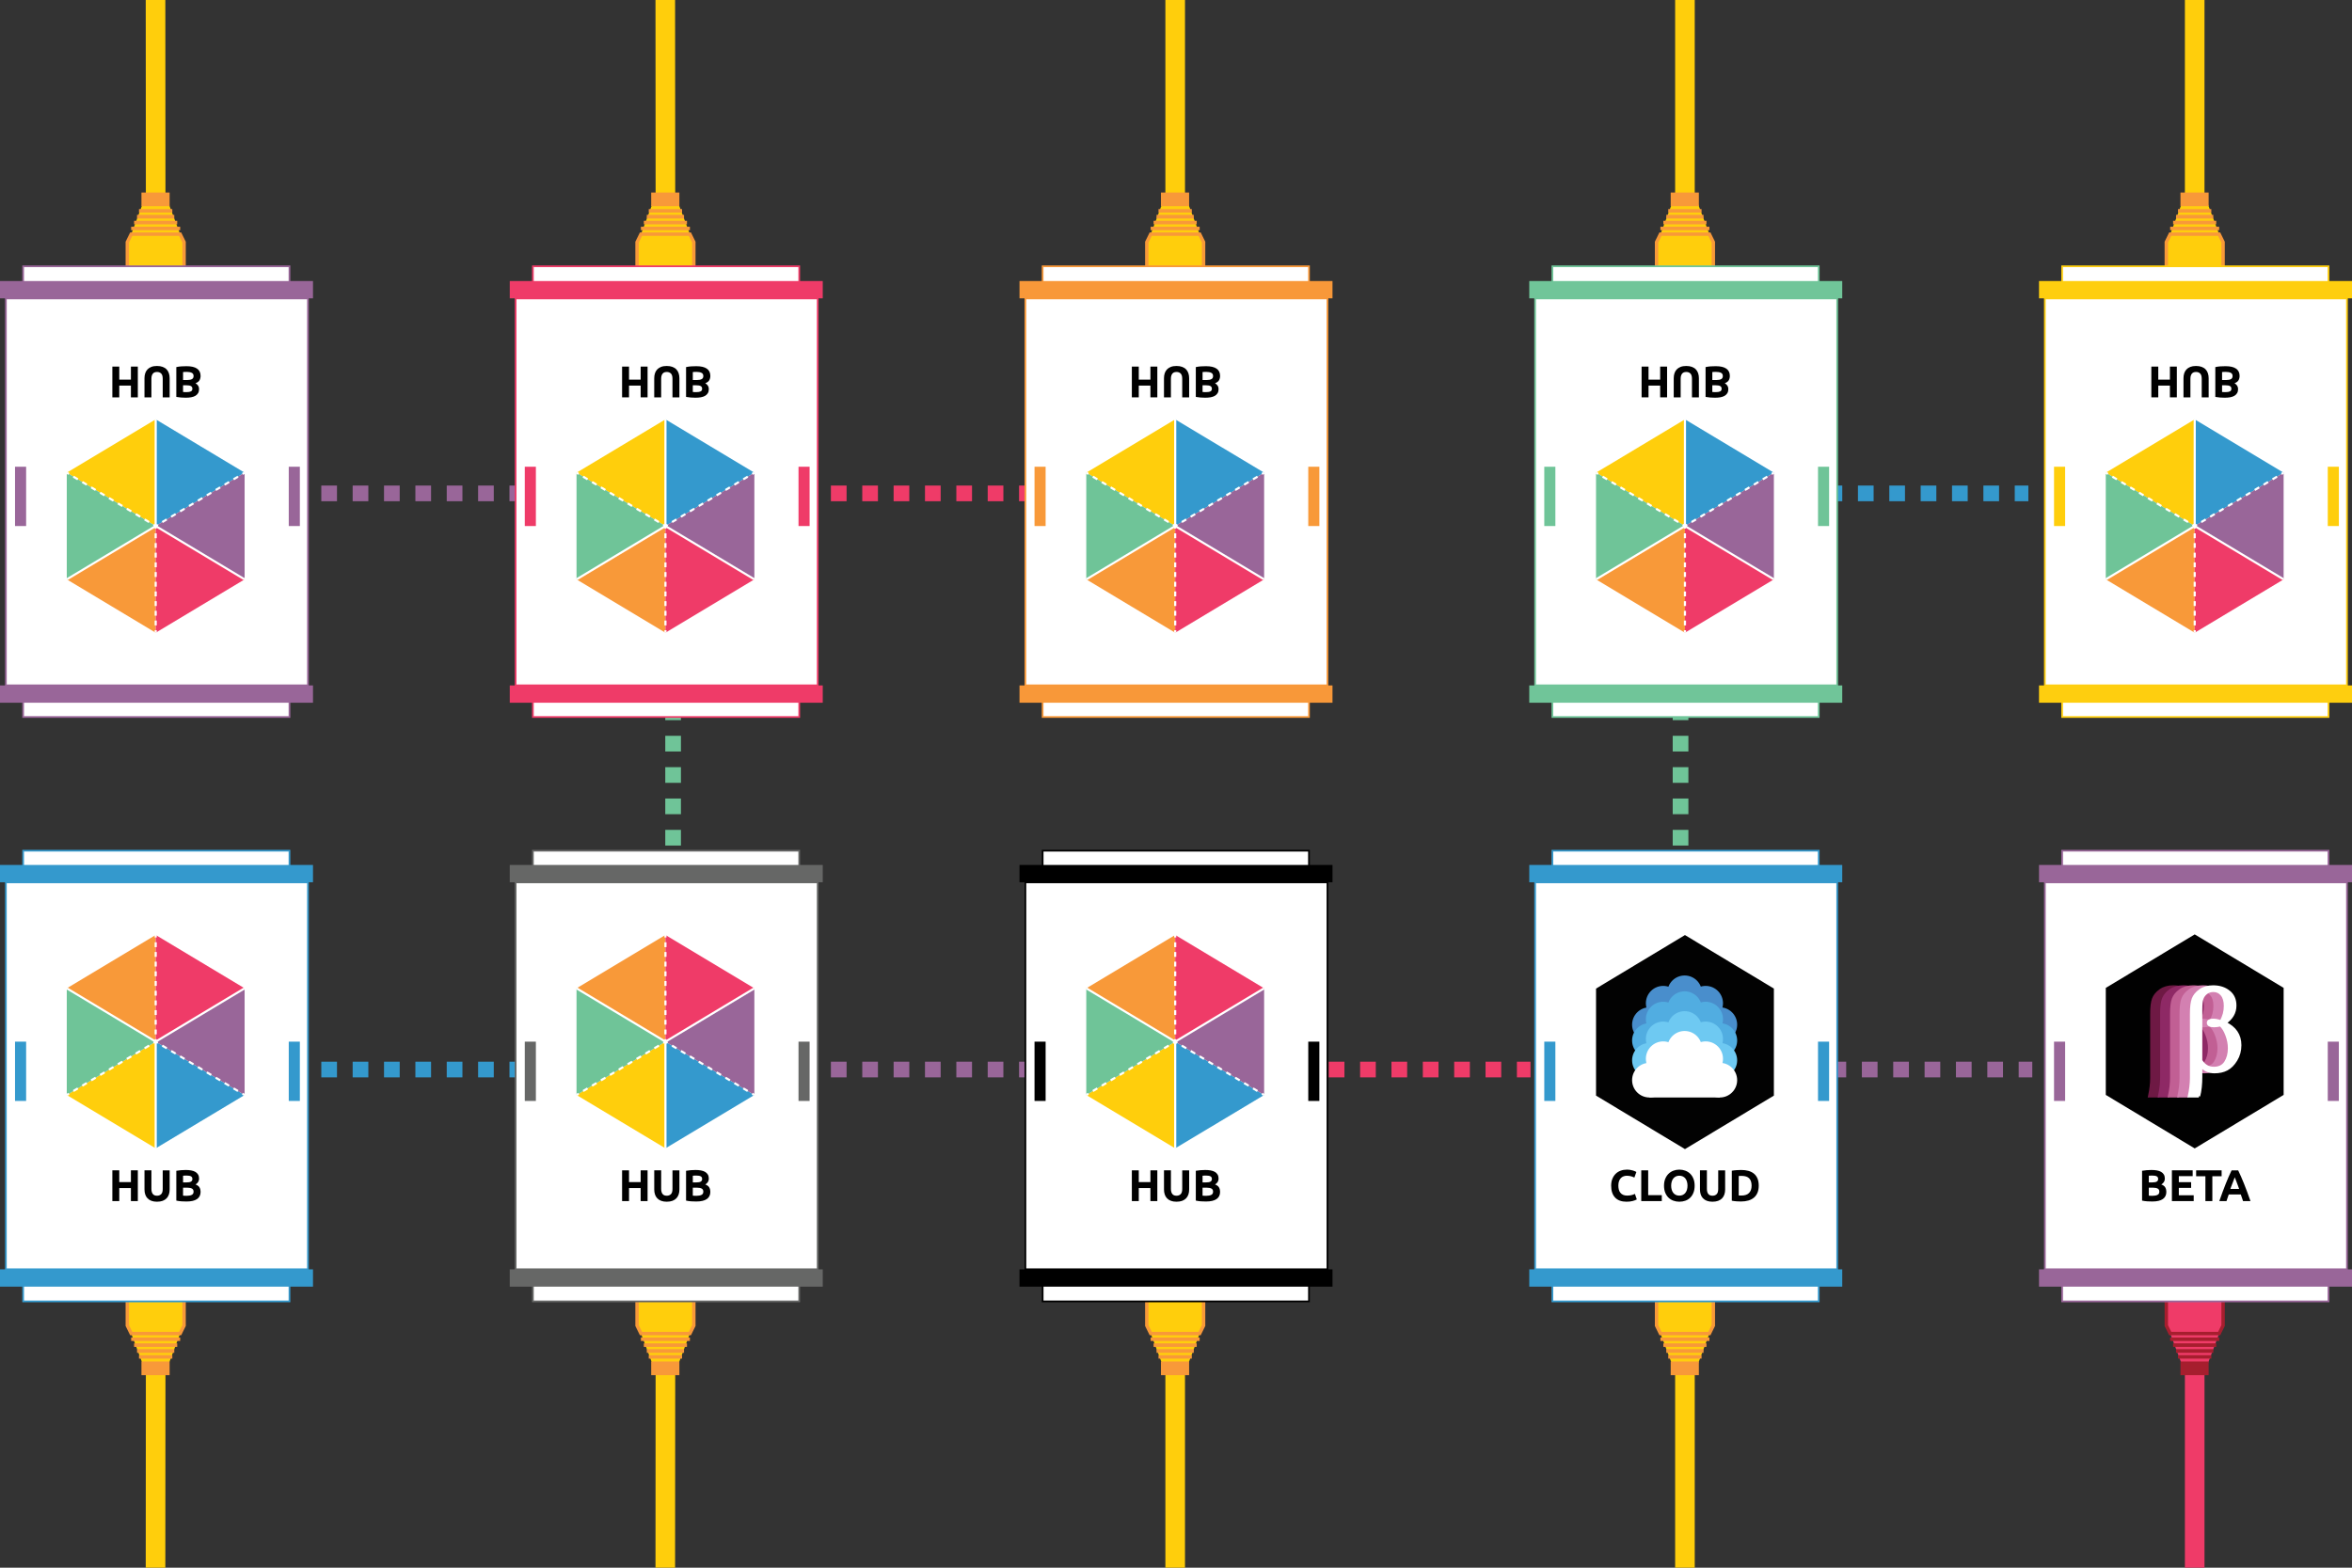<?xml version="1.0" encoding="utf-8"?>
<!-- Generator: Adobe Illustrator 16.0.0, SVG Export Plug-In . SVG Version: 6.00 Build 0)  -->
<!DOCTYPE svg PUBLIC "-//W3C//DTD SVG 1.1//EN" "http://www.w3.org/Graphics/SVG/1.1/DTD/svg11.dtd">
<svg version="1.1" id="Layer_1" xmlns="http://www.w3.org/2000/svg" xmlns:xlink="http://www.w3.org/1999/xlink" x="0px" y="0px"
	 width="600px" height="400px" viewBox="0 0 600 400" enable-background="new 0 0 600 400" xml:space="preserve">
<rect x="0" y="0" width="600" height="400" fill="#333333" stroke="none"/>
<g>
	
		<line fill="none" stroke="#996699" stroke-width="4" stroke-miterlimit="10" stroke-dasharray="4" x1="81.966" y1="125.891" x2="133.437" y2="125.891"/>
	
		<line fill="none" stroke="#996699" stroke-width="4" stroke-miterlimit="10" stroke-dasharray="4" x1="211.966" y1="272.891" x2="263.437" y2="272.891"/>
	
		<line fill="none" stroke="#996699" stroke-width="4" stroke-miterlimit="10" stroke-dasharray="4" x1="466.966" y1="272.891" x2="518.438" y2="272.891"/>
	
		<line fill="none" stroke="#6FC498" stroke-width="4" stroke-miterlimit="10" stroke-dasharray="4" x1="171.711" y1="179.744" x2="171.711" y2="227.572"/>
	
		<line fill="none" stroke="#6FC498" stroke-width="4" stroke-miterlimit="10" stroke-dasharray="4" x1="428.711" y1="179.744" x2="428.711" y2="227.572"/>
	
		<line fill="none" stroke="#EF3B68" stroke-width="4" stroke-miterlimit="10" stroke-dasharray="4" x1="338.966" y1="272.891" x2="390.438" y2="272.891"/>
	
		<line fill="none" stroke="#3499CD" stroke-width="4" stroke-miterlimit="10" stroke-dasharray="4" x1="81.966" y1="272.891" x2="133.438" y2="272.891"/>
	
		<line fill="none" stroke="#EF3B68" stroke-width="4" stroke-miterlimit="10" stroke-dasharray="4" x1="211.966" y1="125.891" x2="263.437" y2="125.891"/>
	
		<line fill="none" stroke="#3499CD" stroke-width="4" stroke-miterlimit="10" stroke-dasharray="4" x1="465.966" y1="125.891" x2="517.438" y2="125.891"/>
</g>
<g>
	<g>
		<line fill="none" stroke="#EF3B68" stroke-width="5" stroke-miterlimit="10" x1="559.871" y1="400" x2="559.871" y2="341.779"/>
	</g>
	<g>
		<polygon fill="#EF3B68" points="556.629,348.223 553.629,340.252 566.113,340.252 563.113,348.223 		"/>
		<polygon fill="#EF3B68" stroke="#A61E2E" stroke-width="0.869" stroke-miterlimit="10" points="552.629,326.824 567.113,326.824 
			567.113,338.223 566.113,340.252 553.629,340.252 552.629,338.223 		"/>
		<path fill="#FFCE0C" stroke="#F89939" stroke-width="0.869" stroke-miterlimit="10" d="M552.629,338.336"/>
		
			<line fill="none" stroke="#A61E2E" stroke-width="0.88" stroke-miterlimit="10" x1="566.113" y1="341.711" x2="553.613" y2="341.711"/>
		
			<line fill="none" stroke="#A61E2E" stroke-width="0.903" stroke-miterlimit="10" x1="565.363" y1="343.211" x2="554.363" y2="343.211"/>
		
			<line fill="none" stroke="#A61E2E" stroke-width="0.936" stroke-miterlimit="10" x1="564.613" y1="344.711" x2="555.113" y2="344.711"/>
		
			<line fill="none" stroke="#A61E2E" stroke-width="0.885" stroke-miterlimit="10" x1="564.113" y1="346.211" x2="555.613" y2="346.211"/>
		<rect x="556.24" y="347.391" fill="#A61E2E" width="7.186" height="3.486"/>
	</g>
</g>
<g>
	<g>
		
			<rect x="521.652" y="225.134" fill="#FFFFFF" stroke="#996699" stroke-width="0.44" stroke-miterlimit="10" width="77.064" height="98.72"/>
		
			<rect x="526.059" y="326.52" fill="#FFFFFF" stroke="#996699" stroke-width="0.44" stroke-miterlimit="10" width="67.941" height="5.537"/>
		
			<rect x="526.059" y="217.057" fill="#FFFFFF" stroke="#996699" stroke-width="0.44" stroke-miterlimit="10" width="67.941" height="5.536"/>
		
			<line fill="none" stroke="#996699" stroke-width="4.415" stroke-miterlimit="10" x1="520.154" y1="222.903" x2="600" y2="222.903"/>
		
			<line fill="none" stroke="#996699" stroke-width="4.415" stroke-miterlimit="10" x1="520.154" y1="326.085" x2="600" y2="326.085"/>
		<g>
			<path d="M549.063,306.564c-0.43,0-0.857-0.014-1.285-0.039c-0.426-0.027-0.869-0.09-1.33-0.188v-7.609
				c0.363-0.068,0.76-0.119,1.189-0.153s0.83-0.051,1.199-0.051c0.5,0,0.957,0.036,1.377,0.107c0.418,0.071,0.779,0.194,1.082,0.368
				c0.301,0.174,0.537,0.402,0.707,0.686s0.254,0.632,0.254,1.047c0,0.627-0.301,1.121-0.904,1.483
				c0.498,0.188,0.838,0.446,1.018,0.771c0.182,0.324,0.271,0.69,0.271,1.098c0,0.823-0.299,1.442-0.898,1.857
				C551.141,306.357,550.248,306.564,549.063,306.564z M548.168,301.695h0.861c0.543,0,0.932-0.07,1.166-0.209
				c0.234-0.141,0.352-0.365,0.352-0.674c0-0.318-0.121-0.541-0.363-0.669c-0.24-0.128-0.596-0.192-1.064-0.192
				c-0.15,0-0.313,0.002-0.486,0.006s-0.328,0.014-0.465,0.028V301.695z M548.168,303.043v2.026c0.129,0.016,0.268,0.026,0.42,0.034
				c0.15,0.008,0.316,0.012,0.498,0.012c0.527,0,0.955-0.076,1.279-0.227c0.324-0.151,0.486-0.431,0.486-0.838
				c0-0.363-0.135-0.621-0.406-0.775c-0.271-0.155-0.662-0.232-1.166-0.232H548.168z"/>
			<path d="M554.057,306.463v-7.848h5.299v1.483h-3.531v1.54h3.137v1.449h-3.137v1.891h3.793v1.484H554.057z"/>
			<path d="M566.74,298.615v1.506h-2.367v6.342h-1.768v-6.342h-2.365v-1.506H566.74z"/>
			<path d="M572.209,306.463c-0.088-0.273-0.182-0.553-0.283-0.84c-0.1-0.288-0.199-0.574-0.299-0.859h-3.066
				c-0.098,0.287-0.197,0.573-0.297,0.861c-0.1,0.287-0.193,0.566-0.279,0.838h-1.834c0.295-0.846,0.576-1.627,0.842-2.345
				c0.264-0.717,0.523-1.393,0.777-2.026c0.254-0.635,0.504-1.236,0.75-1.807s0.502-1.127,0.766-1.67h1.676
				c0.258,0.543,0.512,1.1,0.762,1.67s0.502,1.172,0.756,1.807c0.254,0.634,0.514,1.31,0.779,2.026
				c0.266,0.718,0.547,1.499,0.842,2.345H572.209z M570.086,300.393c-0.039,0.114-0.098,0.27-0.174,0.465
				c-0.076,0.197-0.162,0.424-0.258,0.681c-0.098,0.257-0.207,0.54-0.326,0.849c-0.119,0.31-0.242,0.634-0.365,0.973h2.244
				c-0.119-0.34-0.236-0.665-0.35-0.975c-0.111-0.311-0.219-0.594-0.32-0.852c-0.102-0.257-0.189-0.483-0.266-0.68
				C570.195,300.658,570.133,300.504,570.086,300.393z"/>
		</g>
		<rect x="523.988" y="265.78" fill="#996699" width="2.83" height="15.13"/>
		<rect x="593.818" y="265.78" fill="#996699" width="2.83" height="15.13"/>
	</g>
	<g>
		<polygon fill="#010101" points="582.561,279.368 559.877,293.021 537.193,279.368 537.193,252.063 559.877,238.411 
			582.561,252.063 		"/>
		<g>
			<g id="layer1_10_" transform="translate(-256.68,-531.796)">
				<path id="text5540_10_" fill="#6E1944" stroke="#6E1944" stroke-width="0.683" stroke-miterlimit="10" d="M807.469,811.482
					h-2.48c0.361-1.693,0.542-3.227,0.542-4.602v-16.377c0-1.703,0.148-2.972,0.45-3.805c0.312-0.831,0.908-1.563,1.79-2.194
					c0.892-0.644,2.004-0.964,3.339-0.964c1.584,0,2.912,0.42,3.984,1.263c1.083,0.833,1.624,2.021,1.624,3.565
					c0,1.804-0.856,3.282-2.571,4.436c2.557,1.203,3.835,3.093,3.835,5.67c0,1.403-0.341,2.662-1.022,3.773
					c-0.673,1.104-1.453,1.891-2.347,2.362c-0.882,0.471-1.939,0.706-3.173,0.706c-1.404,0-2.547-0.526-3.429-1.578v2.797
					C808.01,808.459,807.83,810.109,807.469,811.482 M808.01,802.384c0.782,1.293,1.876,1.94,3.278,1.94
					c1.353,0,2.348-0.492,2.978-1.475c0.631-0.993,0.947-2.195,0.947-3.608c0-1.084-0.211-2.187-0.631-3.309
					c-0.412-1.133-0.943-1.995-1.595-2.588c-0.602,0.151-1.144,0.227-1.623,0.227c-1.014,0-1.521-0.267-1.521-0.797
					c0-0.482,0.427-0.724,1.28-0.724c0.531,0,1.192,0.121,1.985,0.362c0.712-1.204,1.067-2.512,1.067-3.927
					c0-1.262-0.281-2.229-0.843-2.901c-0.551-0.672-1.273-1.008-2.165-1.008c-0.712,0-1.325,0.2-1.835,0.601
					c-0.501,0.401-0.848,0.884-1.038,1.444c-0.19,0.551-0.286,1.458-0.286,2.721L808.01,802.384"/>
			</g>
			<g id="layer1_4_" transform="translate(-256.68,-531.796)">
				<path id="text5540_4_" fill="#8E2965" stroke="#8E2965" stroke-width="0.683" stroke-miterlimit="10" d="M810.004,811.482
					h-2.479c0.361-1.693,0.541-3.227,0.541-4.602v-16.377c0-1.703,0.149-2.972,0.451-3.805c0.311-0.831,0.907-1.563,1.79-2.194
					c0.892-0.644,2.006-0.964,3.338-0.964c1.585,0,2.912,0.42,3.987,1.263c1.082,0.833,1.624,2.021,1.624,3.565
					c0,1.804-0.858,3.282-2.571,4.436c2.556,1.203,3.833,3.093,3.833,5.67c0,1.403-0.338,2.662-1.021,3.773
					c-0.673,1.104-1.452,1.891-2.347,2.362c-0.882,0.471-1.938,0.706-3.172,0.706c-1.404,0-2.546-0.526-3.429-1.578v2.797
					C810.547,808.459,810.366,810.109,810.004,811.482 M810.547,802.384c0.781,1.293,1.875,1.94,3.276,1.94
					c1.354,0,2.348-0.492,2.979-1.475c0.631-0.993,0.947-2.195,0.947-3.608c0-1.084-0.211-2.187-0.632-3.309
					c-0.412-1.133-0.941-1.995-1.595-2.588c-0.602,0.151-1.143,0.227-1.624,0.227c-1.011,0-1.519-0.267-1.519-0.797
					c0-0.482,0.426-0.724,1.277-0.724c0.533,0,1.194,0.121,1.985,0.362c0.712-1.204,1.067-2.512,1.067-3.927
					c0-1.262-0.28-2.229-0.841-2.901c-0.553-0.672-1.274-1.008-2.166-1.008c-0.712,0-1.323,0.2-1.835,0.601
					c-0.502,0.401-0.848,0.884-1.038,1.444c-0.19,0.551-0.285,1.458-0.285,2.721L810.547,802.384"/>
			</g>
			<g id="layer1_3_" transform="translate(-256.68,-531.796)">
				<path id="text5540_3_" fill="#C15F94" stroke="#C15F94" stroke-width="0.683" stroke-miterlimit="10" d="M812.542,811.482
					h-2.482c0.362-1.693,0.542-3.227,0.542-4.602v-16.377c0-1.703,0.149-2.972,0.452-3.805c0.31-0.831,0.906-1.563,1.788-2.194
					c0.893-0.644,2.006-0.964,3.339-0.964c1.584,0,2.913,0.42,3.986,1.263c1.083,0.833,1.624,2.021,1.624,3.565
					c0,1.804-0.856,3.282-2.57,4.436c2.555,1.203,3.835,3.093,3.835,5.67c0,1.403-0.342,2.662-1.023,3.773
					c-0.671,1.104-1.453,1.891-2.347,2.362c-0.883,0.471-1.939,0.706-3.174,0.706c-1.402,0-2.546-0.526-3.427-1.578v2.797
					C813.083,808.459,812.902,810.109,812.542,811.482 M813.083,802.384c0.781,1.293,1.874,1.94,3.277,1.94
					c1.353,0,2.347-0.492,2.979-1.475c0.632-0.993,0.947-2.195,0.947-3.608c0-1.084-0.212-2.187-0.632-3.309
					c-0.413-1.133-0.942-1.995-1.596-2.588c-0.601,0.151-1.143,0.227-1.623,0.227c-1.012,0-1.52-0.267-1.52-0.797
					c0-0.482,0.427-0.724,1.278-0.724c0.533,0,1.193,0.121,1.985,0.362c0.712-1.204,1.067-2.512,1.067-3.927
					c0-1.262-0.28-2.229-0.842-2.901c-0.552-0.672-1.274-1.008-2.167-1.008c-0.71,0-1.324,0.2-1.834,0.601
					c-0.501,0.401-0.848,0.884-1.037,1.444c-0.191,0.551-0.287,1.458-0.287,2.721v13.041"/>
			</g>
			<g id="layer1_2_" transform="translate(-256.68,-531.796)">
				<path id="text5540_2_" fill="#D380B1" stroke="#D380B1" stroke-width="0.683" stroke-miterlimit="10" d="M814.961,811.482
					h-2.482c0.361-1.693,0.542-3.227,0.542-4.602v-16.377c0-1.703,0.149-2.972,0.451-3.805c0.311-0.831,0.907-1.563,1.789-2.194
					c0.893-0.644,2.006-0.964,3.34-0.964c1.584,0,2.911,0.42,3.984,1.263c1.083,0.833,1.624,2.021,1.624,3.565
					c0,1.804-0.856,3.282-2.571,4.436c2.556,1.203,3.835,3.093,3.835,5.67c0,1.403-0.341,2.662-1.022,3.773
					c-0.671,1.104-1.453,1.891-2.348,2.362c-0.882,0.471-1.938,0.706-3.173,0.706c-1.403,0-2.545-0.526-3.428-1.578v2.797
					C815.502,808.459,815.321,810.109,814.961,811.482 M815.502,802.384c0.781,1.293,1.874,1.94,3.277,1.94
					c1.354,0,2.348-0.492,2.979-1.475c0.631-0.993,0.948-2.195,0.948-3.608c0-1.084-0.213-2.187-0.633-3.309
					c-0.412-1.133-0.941-1.995-1.595-2.588c-0.601,0.151-1.142,0.227-1.623,0.227c-1.013,0-1.519-0.267-1.519-0.797
					c0-0.482,0.425-0.724,1.277-0.724c0.532,0,1.193,0.121,1.985,0.362c0.711-1.204,1.067-2.512,1.067-3.927
					c0-1.262-0.28-2.229-0.842-2.901c-0.552-0.672-1.273-1.008-2.167-1.008c-0.711,0-1.321,0.2-1.833,0.601
					c-0.501,0.401-0.847,0.884-1.038,1.444c-0.19,0.551-0.285,1.458-0.285,2.721V802.384"/>
			</g>
			<g id="layer1_1_" transform="translate(-256.68,-531.796)">
				<path id="text5540_1_" fill="#FFFFFF" stroke="#FFFFFF" stroke-width="0.683" stroke-miterlimit="10" d="M817.613,811.482
					h-2.482c0.362-1.693,0.542-3.227,0.542-4.602v-16.377c0-1.703,0.149-2.972,0.452-3.805c0.31-0.831,0.906-1.563,1.788-2.194
					c0.893-0.644,2.005-0.964,3.339-0.964c1.585,0,2.913,0.42,3.984,1.263c1.083,0.833,1.626,2.021,1.626,3.565
					c0,1.804-0.858,3.282-2.572,4.436c2.555,1.203,3.835,3.093,3.835,5.67c0,1.403-0.342,2.662-1.023,3.773
					c-0.671,1.104-1.453,1.891-2.345,2.362c-0.884,0.471-1.94,0.706-3.173,0.706c-1.404,0-2.548-0.526-3.43-1.578v2.797
					C818.154,808.459,817.975,810.109,817.613,811.482 M818.154,802.384c0.782,1.293,1.876,1.94,3.279,1.94
					c1.353,0,2.345-0.492,2.977-1.475c0.632-0.993,0.947-2.195,0.947-3.608c0-1.084-0.211-2.187-0.632-3.309
					c-0.411-1.133-0.942-1.995-1.593-2.588c-0.604,0.151-1.144,0.227-1.625,0.227c-1.013,0-1.52-0.267-1.52-0.797
					c0-0.482,0.427-0.724,1.28-0.724c0.53,0,1.191,0.121,1.983,0.362c0.712-1.204,1.067-2.512,1.067-3.927
					c0-1.262-0.28-2.229-0.843-2.901c-0.55-0.672-1.273-1.008-2.164-1.008c-0.711,0-1.324,0.2-1.836,0.601
					c-0.499,0.401-0.848,0.884-1.037,1.444c-0.191,0.551-0.287,1.458-0.287,2.721v13.041"/>
			</g>
		</g>
	</g>
</g>
<g>
	<g>
		<line fill="none" stroke="#FFCE0C" stroke-width="5" stroke-miterlimit="10" x1="299.793" y1="400" x2="299.793" y2="341.779"/>
	</g>
	<g>
		<polygon fill="#FFCE0C" points="296.551,348.223 293.551,340.252 306.035,340.252 303.035,348.223 		"/>
		<polygon fill="#FFCE0C" stroke="#F89939" stroke-width="0.869" stroke-miterlimit="10" points="292.551,326.824 307.035,326.824 
			307.035,338.223 306.035,340.252 293.551,340.252 292.551,338.223 		"/>
		<path fill="#FFCE0C" stroke="#F89939" stroke-width="0.869" stroke-miterlimit="10" d="M292.551,338.336"/>
		
			<line fill="none" stroke="#F89939" stroke-width="0.88" stroke-miterlimit="10" x1="306.035" y1="341.711" x2="293.536" y2="341.711"/>
		
			<line fill="none" stroke="#F89939" stroke-width="0.903" stroke-miterlimit="10" x1="305.285" y1="343.211" x2="294.286" y2="343.211"/>
		
			<line fill="none" stroke="#F89939" stroke-width="0.936" stroke-miterlimit="10" x1="304.535" y1="344.711" x2="295.036" y2="344.711"/>
		
			<line fill="none" stroke="#F89939" stroke-width="0.885" stroke-miterlimit="10" x1="304.035" y1="346.211" x2="295.536" y2="346.211"/>
		<rect x="296.163" y="347.391" fill="#F89939" width="7.185" height="3.486"/>
	</g>
</g>
<g>
	<g>
		<line fill="none" stroke="#FFCE0C" stroke-width="5" stroke-miterlimit="10" x1="169.717" y1="400" x2="169.755" y2="341.779"/>
	</g>
	<g>
		<polygon fill="#FFCE0C" points="166.513,348.223 163.513,340.252 175.997,340.252 172.997,348.223 		"/>
		<polygon fill="#FFCE0C" stroke="#F89939" stroke-width="0.869" stroke-miterlimit="10" points="162.513,326.824 176.997,326.824 
			176.997,338.223 175.997,340.252 163.513,340.252 162.513,338.223 		"/>
		<path fill="#FFCE0C" stroke="#F89939" stroke-width="0.869" stroke-miterlimit="10" d="M162.513,338.336"/>
		
			<line fill="none" stroke="#F89939" stroke-width="0.88" stroke-miterlimit="10" x1="175.997" y1="341.711" x2="163.497" y2="341.711"/>
		
			<line fill="none" stroke="#F89939" stroke-width="0.903" stroke-miterlimit="10" x1="175.247" y1="343.211" x2="164.247" y2="343.211"/>
		
			<line fill="none" stroke="#F89939" stroke-width="0.936" stroke-miterlimit="10" x1="174.497" y1="344.711" x2="164.997" y2="344.711"/>
		
			<line fill="none" stroke="#F89939" stroke-width="0.885" stroke-miterlimit="10" x1="173.997" y1="346.211" x2="165.497" y2="346.211"/>
		<rect x="166.124" y="347.391" fill="#F89939" width="7.186" height="3.486"/>
	</g>
</g>
<g>
	<g>
		<line fill="none" stroke="#FFCE0C" stroke-width="5" stroke-miterlimit="10" x1="39.678" y1="400" x2="39.716" y2="341.779"/>
	</g>
	<g>
		<polygon fill="#FFCE0C" points="36.474,348.223 33.474,340.252 45.958,340.252 42.958,348.223 		"/>
		<polygon fill="#FFCE0C" stroke="#F89939" stroke-width="0.869" stroke-miterlimit="10" points="32.474,326.824 46.958,326.824 
			46.958,338.223 45.958,340.252 33.474,340.252 32.474,338.223 		"/>
		<path fill="#FFCE0C" stroke="#F89939" stroke-width="0.869" stroke-miterlimit="10" d="M32.474,338.336"/>
		
			<line fill="none" stroke="#F89939" stroke-width="0.88" stroke-miterlimit="10" x1="45.958" y1="341.711" x2="33.458" y2="341.711"/>
		
			<line fill="none" stroke="#F89939" stroke-width="0.903" stroke-miterlimit="10" x1="45.208" y1="343.211" x2="34.208" y2="343.211"/>
		
			<line fill="none" stroke="#F89939" stroke-width="0.936" stroke-miterlimit="10" x1="44.458" y1="344.711" x2="34.958" y2="344.711"/>
		
			<line fill="none" stroke="#F89939" stroke-width="0.885" stroke-miterlimit="10" x1="43.958" y1="346.211" x2="35.458" y2="346.211"/>
		<rect x="36.085" y="347.391" fill="#F89939" width="7.186" height="3.486"/>
	</g>
</g>
<g>
	
		<rect x="1.498" y="225.134" fill="#FFFFFF" stroke="#3499CD" stroke-width="0.44" stroke-miterlimit="10" width="77.064" height="98.72"/>
	<g>
		<g>
			<g>
				<path fill="#010101" stroke="#FFFFFF" stroke-width="0.181" stroke-miterlimit="10" d="M39.716,266.35"/>
			</g>
			<g>
				<path fill="#010101" stroke="#FFFFFF" stroke-width="0.181" stroke-miterlimit="10" d="M39.716,266.35"/>
			</g>
			<g>
				<path fill="#010101" stroke="#FFFFFF" stroke-width="0.181" stroke-miterlimit="10" d="M39.716,266.35"/>
			</g>
			<g>
				<path fill="#010101" stroke="#FFFFFF" stroke-width="0.181" stroke-miterlimit="10" d="M39.716,266.35"/>
			</g>
		</g>
		<polyline fill="#3499CD" points="62.401,279.393 51.06,286.197 39.718,293.002 39.718,279.393 39.718,265.782 		"/>
		<polyline fill="#996699" points="62.401,279.393 62.401,265.782 62.401,252.172 51.072,258.977 39.718,265.782 		"/>
		<polyline fill="#F89939" points="39.72,238.561 28.375,245.366 17.033,252.172 28.377,258.977 39.72,265.782 		"/>
		<polyline fill="#EF3B68" points="39.718,238.561 51.059,245.366 62.401,252.172 51.06,258.977 39.718,265.782 		"/>
		<polyline fill="#FFCE0C" points="17.033,279.393 28.377,286.197 39.72,293.002 39.72,279.393 39.72,265.782 		"/>
		<polyline fill="#6FC498" points="17.034,279.393 17.034,265.782 17.034,252.172 28.375,258.977 39.718,265.782 		"/>
		<g>
			<g>
				<g>
					
						<line fill="none" stroke="#FFFFFF" stroke-width="0.544" stroke-miterlimit="10" x1="39.722" y1="238.561" x2="39.722" y2="239.195"/>
					
						<line fill="none" stroke="#FFFFFF" stroke-width="0.544" stroke-miterlimit="10" stroke-dasharray="1.236,1.236" x1="39.721" y1="240.432" x2="39.716" y2="264.529"/>
					
						<line fill="none" stroke="#FFFFFF" stroke-width="0.544" stroke-miterlimit="10" x1="39.716" y1="265.148" x2="39.716" y2="265.782"/>
				</g>
			</g>
			<g>
				<g>
					
						<line fill="none" stroke="#FFFFFF" stroke-width="0.544" stroke-miterlimit="10" x1="39.716" y1="265.782" x2="40.26" y2="266.109"/>
					
						<line fill="none" stroke="#FFFFFF" stroke-width="0.544" stroke-miterlimit="10" stroke-dasharray="1.325,1.325" x1="41.397" y1="266.791" x2="61.289" y2="278.725"/>
					
						<line fill="none" stroke="#FFFFFF" stroke-width="0.544" stroke-miterlimit="10" x1="61.857" y1="279.065" x2="62.401" y2="279.393"/>
				</g>
			</g>
			<g>
				<g>
					
						<line fill="none" stroke="#FFFFFF" stroke-width="0.544" stroke-miterlimit="10" x1="39.716" y1="265.782" x2="39.171" y2="266.109"/>
					
						<line fill="none" stroke="#FFFFFF" stroke-width="0.544" stroke-miterlimit="10" stroke-dasharray="1.325,1.325" x1="38.035" y1="266.791" x2="18.146" y2="278.725"/>
					
						<line fill="none" stroke="#FFFFFF" stroke-width="0.544" stroke-miterlimit="10" x1="17.578" y1="279.065" x2="17.033" y2="279.393"/>
				</g>
			</g>
		</g>
		<g>
			
				<line fill="none" stroke="#FFFFFF" stroke-width="0.544" stroke-miterlimit="10" x1="39.722" y1="293.002" x2="39.716" y2="265.782"/>
			
				<line fill="none" stroke="#FFFFFF" stroke-width="0.544" stroke-miterlimit="10" x1="39.716" y1="265.782" x2="62.401" y2="252.172"/>
			
				<line fill="none" stroke="#FFFFFF" stroke-width="0.544" stroke-miterlimit="10" x1="39.716" y1="265.782" x2="17.033" y2="252.172"/>
		</g>
	</g>
	
		<rect x="5.903" y="326.52" fill="#FFFFFF" stroke="#3499CD" stroke-width="0.44" stroke-miterlimit="10" width="67.942" height="5.537"/>
	
		<rect x="5.903" y="217.057" fill="#FFFFFF" stroke="#3499CD" stroke-width="0.44" stroke-miterlimit="10" width="67.942" height="5.536"/>
	<line fill="none" stroke="#3499CD" stroke-width="4.415" stroke-miterlimit="10" x1="0" y1="222.903" x2="79.846" y2="222.903"/>
	<line fill="none" stroke="#3499CD" stroke-width="4.415" stroke-miterlimit="10" x1="0" y1="326.085" x2="79.846" y2="326.085"/>
	<g>
		<path d="M33.394,298.615h1.766v7.848h-1.766v-3.33h-2.967v3.33H28.66v-7.848h1.767v3h2.967V298.615z"/>
		<path d="M40.04,306.621c-0.551,0-1.026-0.078-1.427-0.232s-0.73-0.369-0.991-0.646c-0.26-0.275-0.452-0.604-0.577-0.985
			c-0.125-0.381-0.187-0.802-0.187-1.262v-4.881h1.767v4.732c0,0.318,0.035,0.588,0.107,0.811c0.071,0.223,0.17,0.404,0.294,0.543
			c0.125,0.141,0.275,0.24,0.453,0.301s0.372,0.09,0.583,0.09c0.431,0,0.779-0.131,1.048-0.396c0.268-0.264,0.401-0.713,0.401-1.348
			v-4.732h1.767v4.881c0,0.46-0.063,0.883-0.192,1.268c-0.128,0.385-0.324,0.715-0.589,0.991c-0.264,0.275-0.6,0.489-1.008,0.64
			C41.082,306.545,40.599,306.621,40.04,306.621z"/>
		<path d="M47.593,306.565c-0.43,0-0.858-0.014-1.285-0.039c-0.427-0.027-0.87-0.09-1.33-0.188v-7.609
			c0.362-0.068,0.759-0.119,1.188-0.153c0.431-0.034,0.83-0.051,1.2-0.051c0.499,0,0.957,0.036,1.376,0.107s0.779,0.194,1.082,0.368
			c0.302,0.174,0.537,0.402,0.707,0.686s0.255,0.632,0.255,1.047c0,0.627-0.302,1.121-0.905,1.483
			c0.498,0.188,0.838,0.446,1.019,0.771c0.182,0.324,0.271,0.69,0.271,1.098c0,0.823-0.3,1.442-0.899,1.857
			C49.671,306.357,48.778,306.565,47.593,306.565z M46.698,301.695h0.86c0.544,0,0.933-0.07,1.167-0.209
			c0.233-0.141,0.351-0.365,0.351-0.674c0-0.318-0.121-0.541-0.362-0.669s-0.597-0.192-1.064-0.192
			c-0.151,0-0.313,0.002-0.486,0.006c-0.174,0.004-0.329,0.014-0.465,0.028V301.695z M46.698,303.043v2.026
			c0.129,0.016,0.268,0.026,0.419,0.034s0.317,0.012,0.498,0.012c0.528,0,0.955-0.076,1.28-0.227
			c0.324-0.151,0.486-0.431,0.486-0.838c0-0.363-0.136-0.621-0.407-0.775c-0.271-0.155-0.661-0.232-1.166-0.232H46.698z"/>
	</g>
	<rect x="3.833" y="265.78" fill="#3499CD" width="2.831" height="15.13"/>
	<rect x="73.663" y="265.78" fill="#3499CD" width="2.831" height="15.13"/>
</g>
<g>
	
		<rect x="131.537" y="225.134" fill="#FFFFFF" stroke="#666766" stroke-width="0.44" stroke-miterlimit="10" width="77.064" height="98.72"/>
	<g>
		<g>
			<g>
				<path fill="#010101" stroke="#FFFFFF" stroke-width="0.181" stroke-miterlimit="10" d="M169.754,266.35"/>
			</g>
			<g>
				<path fill="#010101" stroke="#FFFFFF" stroke-width="0.181" stroke-miterlimit="10" d="M169.754,266.35"/>
			</g>
			<g>
				<path fill="#010101" stroke="#FFFFFF" stroke-width="0.181" stroke-miterlimit="10" d="M169.754,266.35"/>
			</g>
			<g>
				<path fill="#010101" stroke="#FFFFFF" stroke-width="0.181" stroke-miterlimit="10" d="M169.754,266.35"/>
			</g>
		</g>
		<polyline fill="#3499CD" points="192.44,279.393 181.098,286.197 169.756,293.002 169.756,279.393 169.756,265.782 		"/>
		<polyline fill="#996699" points="192.44,279.393 192.44,265.782 192.44,252.172 181.111,258.977 169.756,265.782 		"/>
		<polyline fill="#F89939" points="169.758,238.561 158.414,245.366 147.072,252.172 158.416,258.977 169.758,265.782 		"/>
		<polyline fill="#EF3B68" points="169.756,238.561 181.097,245.366 192.44,252.172 181.098,258.977 169.756,265.782 		"/>
		<polyline fill="#FFCE0C" points="147.072,279.393 158.416,286.197 169.758,293.002 169.758,279.393 169.758,265.782 		"/>
		<polyline fill="#6FC498" points="147.073,279.393 147.073,265.782 147.073,252.172 158.414,258.977 169.756,265.782 		"/>
		<g>
			<g>
				<g>
					
						<line fill="none" stroke="#FFFFFF" stroke-width="0.544" stroke-miterlimit="10" x1="169.76" y1="238.561" x2="169.76" y2="239.195"/>
					
						<line fill="none" stroke="#FFFFFF" stroke-width="0.544" stroke-miterlimit="10" stroke-dasharray="1.236,1.236" x1="169.76" y1="240.432" x2="169.755" y2="264.529"/>
					
						<line fill="none" stroke="#FFFFFF" stroke-width="0.544" stroke-miterlimit="10" x1="169.754" y1="265.148" x2="169.754" y2="265.782"/>
				</g>
			</g>
			<g>
				<g>
					
						<line fill="none" stroke="#FFFFFF" stroke-width="0.544" stroke-miterlimit="10" x1="169.754" y1="265.782" x2="170.299" y2="266.109"/>
					
						<line fill="none" stroke="#FFFFFF" stroke-width="0.544" stroke-miterlimit="10" stroke-dasharray="1.325,1.325" x1="171.436" y1="266.791" x2="191.327" y2="278.725"/>
					
						<line fill="none" stroke="#FFFFFF" stroke-width="0.544" stroke-miterlimit="10" x1="191.896" y1="279.065" x2="192.44" y2="279.393"/>
				</g>
			</g>
			<g>
				<g>
					
						<line fill="none" stroke="#FFFFFF" stroke-width="0.544" stroke-miterlimit="10" x1="169.754" y1="265.782" x2="169.21" y2="266.109"/>
					
						<line fill="none" stroke="#FFFFFF" stroke-width="0.544" stroke-miterlimit="10" stroke-dasharray="1.325,1.325" x1="168.073" y1="266.791" x2="148.185" y2="278.725"/>
					
						<line fill="none" stroke="#FFFFFF" stroke-width="0.544" stroke-miterlimit="10" x1="147.616" y1="279.065" x2="147.072" y2="279.393"/>
				</g>
			</g>
		</g>
		<g>
			
				<line fill="none" stroke="#FFFFFF" stroke-width="0.544" stroke-miterlimit="10" x1="169.76" y1="293.002" x2="169.754" y2="265.782"/>
			
				<line fill="none" stroke="#FFFFFF" stroke-width="0.544" stroke-miterlimit="10" x1="169.754" y1="265.782" x2="192.44" y2="252.172"/>
			
				<line fill="none" stroke="#FFFFFF" stroke-width="0.544" stroke-miterlimit="10" x1="169.754" y1="265.782" x2="147.072" y2="252.172"/>
		</g>
	</g>
	
		<rect x="135.942" y="326.52" fill="#FFFFFF" stroke="#666766" stroke-width="0.44" stroke-miterlimit="10" width="67.942" height="5.537"/>
	
		<rect x="135.942" y="217.057" fill="#FFFFFF" stroke="#666766" stroke-width="0.44" stroke-miterlimit="10" width="67.942" height="5.536"/>
	
		<line fill="none" stroke="#666766" stroke-width="4.415" stroke-miterlimit="10" x1="130.039" y1="222.903" x2="209.884" y2="222.903"/>
	
		<line fill="none" stroke="#666766" stroke-width="4.415" stroke-miterlimit="10" x1="130.039" y1="326.085" x2="209.884" y2="326.085"/>
	<g>
		<path d="M163.432,298.615h1.766v7.848h-1.766v-3.33h-2.967v3.33h-1.767v-7.848h1.767v3h2.967V298.615z"/>
		<path d="M170.079,306.621c-0.551,0-1.026-0.078-1.427-0.232s-0.73-0.369-0.991-0.646c-0.26-0.275-0.452-0.604-0.577-0.985
			c-0.125-0.381-0.187-0.802-0.187-1.262v-4.881h1.767v4.732c0,0.318,0.035,0.588,0.107,0.811c0.071,0.223,0.17,0.404,0.294,0.543
			c0.125,0.141,0.275,0.24,0.453,0.301s0.372,0.09,0.583,0.09c0.431,0,0.779-0.131,1.048-0.396c0.268-0.264,0.401-0.713,0.401-1.348
			v-4.732h1.767v4.881c0,0.46-0.063,0.883-0.192,1.268c-0.128,0.385-0.324,0.715-0.589,0.991c-0.264,0.275-0.6,0.489-1.008,0.64
			C171.121,306.545,170.637,306.621,170.079,306.621z"/>
		<path d="M177.631,306.565c-0.43,0-0.858-0.014-1.285-0.039c-0.427-0.027-0.87-0.09-1.33-0.188v-7.609
			c0.362-0.068,0.759-0.119,1.188-0.153c0.431-0.034,0.83-0.051,1.2-0.051c0.499,0,0.957,0.036,1.376,0.107s0.779,0.194,1.082,0.368
			c0.302,0.174,0.537,0.402,0.707,0.686s0.255,0.632,0.255,1.047c0,0.627-0.302,1.121-0.905,1.483
			c0.498,0.188,0.838,0.446,1.019,0.771c0.182,0.324,0.271,0.69,0.271,1.098c0,0.823-0.3,1.442-0.899,1.857
			C179.709,306.357,178.817,306.565,177.631,306.565z M176.737,301.695h0.86c0.544,0,0.933-0.07,1.167-0.209
			c0.233-0.141,0.351-0.365,0.351-0.674c0-0.318-0.121-0.541-0.362-0.669s-0.597-0.192-1.064-0.192
			c-0.151,0-0.313,0.002-0.486,0.006c-0.174,0.004-0.329,0.014-0.465,0.028V301.695z M176.737,303.043v2.026
			c0.129,0.016,0.268,0.026,0.419,0.034s0.317,0.012,0.498,0.012c0.528,0,0.955-0.076,1.28-0.227
			c0.324-0.151,0.486-0.431,0.486-0.838c0-0.363-0.136-0.621-0.407-0.775c-0.271-0.155-0.661-0.232-1.166-0.232H176.737z"/>
	</g>
	<rect x="133.872" y="265.78" fill="#666766" width="2.831" height="15.13"/>
	<rect x="203.702" y="265.78" fill="#666766" width="2.831" height="15.13"/>
</g>
<g>
	
		<rect x="261.575" y="225.134" fill="#FFFFFF" stroke="#000000" stroke-width="0.44" stroke-miterlimit="10" width="77.064" height="98.72"/>
	<g>
		<g>
			<g>
				<path fill="#010101" stroke="#FFFFFF" stroke-width="0.181" stroke-miterlimit="10" d="M299.794,266.35"/>
			</g>
			<g>
				<path fill="#010101" stroke="#FFFFFF" stroke-width="0.181" stroke-miterlimit="10" d="M299.794,266.35"/>
			</g>
			<g>
				<path fill="#010101" stroke="#FFFFFF" stroke-width="0.181" stroke-miterlimit="10" d="M299.794,266.35"/>
			</g>
			<g>
				<path fill="#010101" stroke="#FFFFFF" stroke-width="0.181" stroke-miterlimit="10" d="M299.794,266.35"/>
			</g>
		</g>
		<polyline fill="#3499CD" points="322.479,279.393 311.138,286.197 299.796,293.002 299.796,279.393 299.796,265.782 		"/>
		<polyline fill="#996699" points="322.479,279.393 322.479,265.782 322.479,252.172 311.149,258.977 299.796,265.782 		"/>
		<polyline fill="#F89939" points="299.798,238.561 288.452,245.366 277.11,252.172 288.454,258.977 299.798,265.782 		"/>
		<polyline fill="#EF3B68" points="299.796,238.561 311.136,245.366 322.479,252.172 311.138,258.977 299.796,265.782 		"/>
		<polyline fill="#FFCE0C" points="277.11,279.393 288.454,286.197 299.798,293.002 299.798,279.393 299.798,265.782 		"/>
		<polyline fill="#6FC498" points="277.111,279.393 277.111,265.782 277.111,252.172 288.452,258.977 299.796,265.782 		"/>
		<g>
			<g>
				<g>
					
						<line fill="none" stroke="#FFFFFF" stroke-width="0.544" stroke-miterlimit="10" x1="299.8" y1="238.561" x2="299.8" y2="239.195"/>
					
						<line fill="none" stroke="#FFFFFF" stroke-width="0.544" stroke-miterlimit="10" stroke-dasharray="1.236,1.236" x1="299.799" y1="240.432" x2="299.794" y2="264.529"/>
					
						<line fill="none" stroke="#FFFFFF" stroke-width="0.544" stroke-miterlimit="10" x1="299.794" y1="265.148" x2="299.794" y2="265.782"/>
				</g>
			</g>
			<g>
				<g>
					
						<line fill="none" stroke="#FFFFFF" stroke-width="0.544" stroke-miterlimit="10" x1="299.794" y1="265.782" x2="300.338" y2="266.109"/>
					
						<line fill="none" stroke="#FFFFFF" stroke-width="0.544" stroke-miterlimit="10" stroke-dasharray="1.325,1.325" x1="301.476" y1="266.791" x2="321.366" y2="278.725"/>
					
						<line fill="none" stroke="#FFFFFF" stroke-width="0.544" stroke-miterlimit="10" x1="321.935" y1="279.065" x2="322.479" y2="279.393"/>
				</g>
			</g>
			<g>
				<g>
					
						<line fill="none" stroke="#FFFFFF" stroke-width="0.544" stroke-miterlimit="10" x1="299.794" y1="265.782" x2="299.25" y2="266.109"/>
					
						<line fill="none" stroke="#FFFFFF" stroke-width="0.544" stroke-miterlimit="10" stroke-dasharray="1.325,1.325" x1="298.113" y1="266.791" x2="278.223" y2="278.725"/>
					
						<line fill="none" stroke="#FFFFFF" stroke-width="0.544" stroke-miterlimit="10" x1="277.655" y1="279.065" x2="277.11" y2="279.393"/>
				</g>
			</g>
		</g>
		<g>
			
				<line fill="none" stroke="#FFFFFF" stroke-width="0.544" stroke-miterlimit="10" x1="299.8" y1="293.002" x2="299.794" y2="265.782"/>
			
				<line fill="none" stroke="#FFFFFF" stroke-width="0.544" stroke-miterlimit="10" x1="299.794" y1="265.782" x2="322.479" y2="252.172"/>
			
				<line fill="none" stroke="#FFFFFF" stroke-width="0.544" stroke-miterlimit="10" x1="299.794" y1="265.782" x2="277.11" y2="252.172"/>
		</g>
	</g>
	
		<rect x="265.98" y="326.52" fill="#FFFFFF" stroke="#000000" stroke-width="0.44" stroke-miterlimit="10" width="67.942" height="5.537"/>
	
		<rect x="265.98" y="217.057" fill="#FFFFFF" stroke="#000000" stroke-width="0.44" stroke-miterlimit="10" width="67.942" height="5.536"/>
	
		<line fill="none" stroke="#000000" stroke-width="4.415" stroke-miterlimit="10" x1="260.077" y1="222.903" x2="339.923" y2="222.903"/>
	
		<line fill="none" stroke="#000000" stroke-width="4.415" stroke-miterlimit="10" x1="260.077" y1="326.085" x2="339.923" y2="326.085"/>
	<g>
		<path d="M293.471,298.615h1.766v7.848h-1.766v-3.33h-2.967v3.33h-1.767v-7.848h1.767v3h2.967V298.615z"/>
		<path d="M300.118,306.621c-0.551,0-1.026-0.078-1.427-0.232s-0.73-0.369-0.991-0.646c-0.26-0.275-0.452-0.604-0.577-0.985
			c-0.125-0.381-0.187-0.802-0.187-1.262v-4.881h1.767v4.732c0,0.318,0.035,0.588,0.107,0.811c0.071,0.223,0.17,0.404,0.294,0.543
			c0.125,0.141,0.275,0.24,0.453,0.301s0.372,0.09,0.583,0.09c0.43,0,0.78-0.131,1.047-0.396c0.268-0.264,0.402-0.713,0.402-1.348
			v-4.732h1.766v4.881c0,0.46-0.063,0.883-0.191,1.268s-0.324,0.715-0.59,0.991c-0.264,0.275-0.6,0.489-1.008,0.64
			C301.16,306.545,300.676,306.621,300.118,306.621z"/>
		<path d="M307.67,306.565c-0.43,0-0.857-0.014-1.285-0.039c-0.426-0.027-0.869-0.09-1.33-0.188v-7.609
			c0.363-0.068,0.76-0.119,1.189-0.153s0.83-0.051,1.199-0.051c0.5,0,0.957,0.036,1.377,0.107c0.418,0.071,0.779,0.194,1.082,0.368
			c0.301,0.174,0.537,0.402,0.707,0.686s0.254,0.632,0.254,1.047c0,0.627-0.301,1.121-0.904,1.483
			c0.498,0.188,0.838,0.446,1.018,0.771c0.182,0.324,0.271,0.69,0.271,1.098c0,0.823-0.299,1.442-0.898,1.857
			C309.748,306.357,308.855,306.565,307.67,306.565z M306.775,301.695h0.861c0.543,0,0.932-0.07,1.166-0.209
			c0.234-0.141,0.352-0.365,0.352-0.674c0-0.318-0.121-0.541-0.363-0.669c-0.24-0.128-0.596-0.192-1.064-0.192
			c-0.15,0-0.313,0.002-0.486,0.006s-0.328,0.014-0.465,0.028V301.695z M306.775,303.043v2.026c0.129,0.016,0.268,0.026,0.42,0.034
			c0.15,0.008,0.316,0.012,0.498,0.012c0.527,0,0.955-0.076,1.279-0.227c0.324-0.151,0.486-0.431,0.486-0.838
			c0-0.363-0.135-0.621-0.406-0.775c-0.271-0.155-0.662-0.232-1.166-0.232H306.775z"/>
	</g>
	<rect x="263.91" y="265.78" width="2.831" height="15.13"/>
	<rect x="333.741" y="265.78" width="2.83" height="15.13"/>
</g>
<g>
	<g>
		<line fill="none" stroke="#FFCE0C" stroke-width="5" stroke-miterlimit="10" x1="299.793" y1="0" x2="299.793" y2="58.221"/>
	</g>
	<g>
		<polygon fill="#FFCE0C" points="296.551,51.777 293.551,59.748 306.035,59.748 303.035,51.777 		"/>
		<polygon fill="#FFCE0C" stroke="#F89939" stroke-width="0.869" stroke-miterlimit="10" points="292.551,73.176 307.035,73.176 
			307.035,61.777 306.035,59.748 293.551,59.748 292.551,61.777 		"/>
		<path fill="#FFCE0C" stroke="#F89939" stroke-width="0.869" stroke-miterlimit="10" d="M292.551,61.664"/>
		
			<line fill="none" stroke="#F89939" stroke-width="0.88" stroke-miterlimit="10" x1="306.035" y1="58.289" x2="293.536" y2="58.289"/>
		
			<line fill="none" stroke="#F89939" stroke-width="0.903" stroke-miterlimit="10" x1="305.285" y1="56.789" x2="294.286" y2="56.789"/>
		
			<line fill="none" stroke="#F89939" stroke-width="0.936" stroke-miterlimit="10" x1="304.535" y1="55.289" x2="295.036" y2="55.289"/>
		
			<line fill="none" stroke="#F89939" stroke-width="0.885" stroke-miterlimit="10" x1="304.035" y1="53.789" x2="295.536" y2="53.789"/>
		<rect x="296.163" y="49.123" fill="#F89939" width="7.185" height="3.486"/>
	</g>
</g>
<g>
	<g>
		<line fill="none" stroke="#FFCE0C" stroke-width="5" stroke-miterlimit="10" x1="429.832" y1="0" x2="429.832" y2="58.221"/>
	</g>
	<g>
		<polygon fill="#FFCE0C" points="426.59,51.777 423.59,59.748 436.074,59.748 433.074,51.777 		"/>
		<polygon fill="#FFCE0C" stroke="#F89939" stroke-width="0.869" stroke-miterlimit="10" points="422.59,73.176 437.074,73.176 
			437.074,61.777 436.074,59.748 423.59,59.748 422.59,61.777 		"/>
		<path fill="#FFCE0C" stroke="#F89939" stroke-width="0.869" stroke-miterlimit="10" d="M422.59,61.664"/>
		
			<line fill="none" stroke="#F89939" stroke-width="0.88" stroke-miterlimit="10" x1="436.074" y1="58.289" x2="423.574" y2="58.289"/>
		
			<line fill="none" stroke="#F89939" stroke-width="0.903" stroke-miterlimit="10" x1="435.324" y1="56.789" x2="424.324" y2="56.789"/>
		
			<line fill="none" stroke="#F89939" stroke-width="0.936" stroke-miterlimit="10" x1="434.574" y1="55.289" x2="425.074" y2="55.289"/>
		
			<line fill="none" stroke="#F89939" stroke-width="0.885" stroke-miterlimit="10" x1="434.074" y1="53.789" x2="425.574" y2="53.789"/>
		<rect x="426.201" y="49.123" fill="#F89939" width="7.186" height="3.486"/>
	</g>
</g>
<g>
	<g>
		<line fill="none" stroke="#FFCE0C" stroke-width="5" stroke-miterlimit="10" x1="559.871" y1="0" x2="559.871" y2="58.221"/>
	</g>
	<g>
		<polygon fill="#FFCE0C" points="556.629,51.777 553.629,59.748 566.113,59.748 563.113,51.777 		"/>
		<polygon fill="#FFCE0C" stroke="#F89939" stroke-width="0.869" stroke-miterlimit="10" points="552.629,73.176 567.113,73.176 
			567.113,61.777 566.113,59.748 553.629,59.748 552.629,61.777 		"/>
		<path fill="#FFCE0C" stroke="#F89939" stroke-width="0.869" stroke-miterlimit="10" d="M552.629,61.664"/>
		
			<line fill="none" stroke="#F89939" stroke-width="0.88" stroke-miterlimit="10" x1="566.113" y1="58.289" x2="553.613" y2="58.289"/>
		
			<line fill="none" stroke="#F89939" stroke-width="0.903" stroke-miterlimit="10" x1="565.363" y1="56.789" x2="554.363" y2="56.789"/>
		
			<line fill="none" stroke="#F89939" stroke-width="0.936" stroke-miterlimit="10" x1="564.613" y1="55.289" x2="555.113" y2="55.289"/>
		
			<line fill="none" stroke="#F89939" stroke-width="0.885" stroke-miterlimit="10" x1="564.113" y1="53.789" x2="555.613" y2="53.789"/>
		<rect x="556.24" y="49.123" fill="#F89939" width="7.186" height="3.486"/>
	</g>
</g>
<g>
	<g>
		<line fill="none" stroke="#FFCE0C" stroke-width="5" stroke-miterlimit="10" x1="169.717" y1="0" x2="169.755" y2="58.221"/>
	</g>
	<g>
		<polygon fill="#FFCE0C" points="166.513,51.777 163.513,59.748 175.997,59.748 172.997,51.777 		"/>
		<polygon fill="#FFCE0C" stroke="#F89939" stroke-width="0.869" stroke-miterlimit="10" points="162.513,73.176 176.997,73.176 
			176.997,61.777 175.997,59.748 163.513,59.748 162.513,61.777 		"/>
		<path fill="#FFCE0C" stroke="#F89939" stroke-width="0.869" stroke-miterlimit="10" d="M162.513,61.664"/>
		
			<line fill="none" stroke="#F89939" stroke-width="0.88" stroke-miterlimit="10" x1="175.997" y1="58.289" x2="163.497" y2="58.289"/>
		
			<line fill="none" stroke="#F89939" stroke-width="0.903" stroke-miterlimit="10" x1="175.247" y1="56.789" x2="164.247" y2="56.789"/>
		
			<line fill="none" stroke="#F89939" stroke-width="0.936" stroke-miterlimit="10" x1="174.497" y1="55.289" x2="164.997" y2="55.289"/>
		
			<line fill="none" stroke="#F89939" stroke-width="0.885" stroke-miterlimit="10" x1="173.997" y1="53.789" x2="165.497" y2="53.789"/>
		<rect x="166.124" y="49.123" fill="#F89939" width="7.186" height="3.486"/>
	</g>
</g>
<g>
	<g>
		<line fill="none" stroke="#FFCE0C" stroke-width="5" stroke-miterlimit="10" x1="39.678" y1="0" x2="39.716" y2="58.221"/>
	</g>
	<g>
		<polygon fill="#FFCE0C" points="36.474,51.777 33.474,59.748 45.958,59.748 42.958,51.777 		"/>
		<polygon fill="#FFCE0C" stroke="#F89939" stroke-width="0.869" stroke-miterlimit="10" points="32.474,73.176 46.958,73.176 
			46.958,61.777 45.958,59.748 33.474,59.748 32.474,61.777 		"/>
		<path fill="#FFCE0C" stroke="#F89939" stroke-width="0.869" stroke-miterlimit="10" d="M32.474,61.664"/>
		
			<line fill="none" stroke="#F89939" stroke-width="0.88" stroke-miterlimit="10" x1="45.958" y1="58.289" x2="33.458" y2="58.289"/>
		
			<line fill="none" stroke="#F89939" stroke-width="0.903" stroke-miterlimit="10" x1="45.208" y1="56.789" x2="34.208" y2="56.789"/>
		
			<line fill="none" stroke="#F89939" stroke-width="0.936" stroke-miterlimit="10" x1="44.458" y1="55.289" x2="34.958" y2="55.289"/>
		
			<line fill="none" stroke="#F89939" stroke-width="0.885" stroke-miterlimit="10" x1="43.958" y1="53.789" x2="35.458" y2="53.789"/>
		<rect x="36.085" y="49.123" fill="#F89939" width="7.186" height="3.486"/>
	</g>
</g>
<g>
	
		<rect x="1.498" y="76.147" fill="#FFFFFF" stroke="#996699" stroke-width="0.44" stroke-miterlimit="10" width="77.064" height="98.72"/>
	<g>
		<g>
			<g>
				<path fill="#010101" stroke="#FFFFFF" stroke-width="0.181" stroke-miterlimit="10" d="M39.716,133.65"/>
			</g>
			<g>
				<path fill="#010101" stroke="#FFFFFF" stroke-width="0.181" stroke-miterlimit="10" d="M39.716,133.65"/>
			</g>
			<g>
				<path fill="#010101" stroke="#FFFFFF" stroke-width="0.181" stroke-miterlimit="10" d="M39.716,133.65"/>
			</g>
			<g>
				<path fill="#010101" stroke="#FFFFFF" stroke-width="0.181" stroke-miterlimit="10" d="M39.716,133.65"/>
			</g>
		</g>
		<polyline fill="#3499CD" points="62.401,120.607 51.06,113.803 39.718,106.998 39.718,120.607 39.718,134.218 		"/>
		<polyline fill="#996699" points="62.401,120.607 62.401,134.218 62.401,147.828 51.072,141.023 39.718,134.218 		"/>
		<polyline fill="#F89939" points="39.72,161.44 28.375,154.634 17.033,147.828 28.377,141.023 39.72,134.218 		"/>
		<polyline fill="#EF3B68" points="39.718,161.44 51.059,154.634 62.401,147.828 51.06,141.023 39.718,134.218 		"/>
		<polyline fill="#FFCE0C" points="17.033,120.607 28.377,113.803 39.72,106.998 39.72,120.607 39.72,134.218 		"/>
		<polyline fill="#6FC498" points="17.034,120.607 17.034,134.218 17.034,147.828 28.375,141.023 39.718,134.218 		"/>
		<g>
			<g>
				<g>
					
						<line fill="none" stroke="#FFFFFF" stroke-width="0.544" stroke-miterlimit="10" x1="39.722" y1="161.44" x2="39.722" y2="160.805"/>
					
						<line fill="none" stroke="#FFFFFF" stroke-width="0.544" stroke-miterlimit="10" stroke-dasharray="1.236,1.236" x1="39.721" y1="159.568" x2="39.716" y2="135.471"/>
					
						<line fill="none" stroke="#FFFFFF" stroke-width="0.544" stroke-miterlimit="10" x1="39.716" y1="134.853" x2="39.716" y2="134.218"/>
				</g>
			</g>
			<g>
				<g>
					
						<line fill="none" stroke="#FFFFFF" stroke-width="0.544" stroke-miterlimit="10" x1="39.716" y1="134.218" x2="40.26" y2="133.891"/>
					
						<line fill="none" stroke="#FFFFFF" stroke-width="0.544" stroke-miterlimit="10" stroke-dasharray="1.325,1.325" x1="41.397" y1="133.209" x2="61.289" y2="121.275"/>
					
						<line fill="none" stroke="#FFFFFF" stroke-width="0.544" stroke-miterlimit="10" x1="61.857" y1="120.934" x2="62.401" y2="120.607"/>
				</g>
			</g>
			<g>
				<g>
					
						<line fill="none" stroke="#FFFFFF" stroke-width="0.544" stroke-miterlimit="10" x1="39.716" y1="134.218" x2="39.171" y2="133.891"/>
					
						<line fill="none" stroke="#FFFFFF" stroke-width="0.544" stroke-miterlimit="10" stroke-dasharray="1.325,1.325" x1="38.035" y1="133.209" x2="18.146" y2="121.275"/>
					
						<line fill="none" stroke="#FFFFFF" stroke-width="0.544" stroke-miterlimit="10" x1="17.578" y1="120.934" x2="17.033" y2="120.607"/>
				</g>
			</g>
		</g>
		<g>
			
				<line fill="none" stroke="#FFFFFF" stroke-width="0.544" stroke-miterlimit="10" x1="39.722" y1="106.998" x2="39.716" y2="134.218"/>
			
				<line fill="none" stroke="#FFFFFF" stroke-width="0.544" stroke-miterlimit="10" x1="39.716" y1="134.218" x2="62.401" y2="147.828"/>
			
				<line fill="none" stroke="#FFFFFF" stroke-width="0.544" stroke-miterlimit="10" x1="39.716" y1="134.218" x2="17.033" y2="147.828"/>
		</g>
	</g>
	
		<rect x="5.903" y="67.943" fill="#FFFFFF" stroke="#996699" stroke-width="0.44" stroke-miterlimit="10" width="67.942" height="5.537"/>
	
		<rect x="5.903" y="177.407" fill="#FFFFFF" stroke="#996699" stroke-width="0.44" stroke-miterlimit="10" width="67.942" height="5.536"/>
	<line fill="none" stroke="#996699" stroke-width="4.415" stroke-miterlimit="10" x1="0" y1="177.097" x2="79.846" y2="177.097"/>
	<line fill="none" stroke="#996699" stroke-width="4.415" stroke-miterlimit="10" x1="0" y1="73.915" x2="79.846" y2="73.915"/>
	<g>
		<path d="M33.394,98.384h-2.967v3H28.66v-7.847h1.767v3.329h2.967v-3.329h1.766v7.847h-1.766V98.384z"/>
		<path d="M41.489,93.606c0.408,0.151,0.744,0.364,1.008,0.64c0.265,0.276,0.461,0.606,0.589,0.991
			c0.129,0.385,0.192,0.808,0.192,1.268v4.88h-1.767v-4.733c0-0.634-0.134-1.083-0.401-1.348c-0.269-0.265-0.617-0.396-1.048-0.396
			c-0.211,0-0.405,0.03-0.583,0.091c-0.178,0.06-0.328,0.16-0.453,0.3c-0.124,0.14-0.223,0.321-0.294,0.543
			c-0.072,0.223-0.107,0.493-0.107,0.81v4.733h-1.767v-4.88c0-0.46,0.062-0.881,0.187-1.263s0.317-0.709,0.577-0.985
			c0.261-0.276,0.591-0.491,0.991-0.646c0.4-0.155,0.876-0.232,1.427-0.232C40.599,93.379,41.082,93.455,41.489,93.606z"/>
		<path d="M50.271,94.059c0.6,0.415,0.899,1.034,0.899,1.857c0,0.408-0.09,0.774-0.271,1.099c-0.181,0.324-0.521,0.581-1.019,0.77
			c0.604,0.362,0.905,0.856,0.905,1.483c0,0.415-0.085,0.764-0.255,1.047s-0.405,0.511-0.707,0.685
			c-0.303,0.173-0.663,0.296-1.082,0.368c-0.419,0.071-0.877,0.107-1.376,0.107c-0.37,0-0.77-0.017-1.2-0.051
			c-0.43-0.034-0.826-0.085-1.188-0.153v-7.61c0.46-0.098,0.903-0.16,1.33-0.187c0.427-0.026,0.855-0.04,1.285-0.04
			C48.778,93.436,49.671,93.643,50.271,94.059z M47.809,96.958c0.505,0,0.895-0.078,1.166-0.232s0.407-0.413,0.407-0.775
			c0-0.408-0.162-0.687-0.486-0.838c-0.325-0.151-0.752-0.227-1.28-0.227c-0.181,0-0.347,0.003-0.498,0.011
			c-0.151,0.007-0.29,0.019-0.419,0.034v2.027H47.809z M46.698,100.015c0.136,0.015,0.291,0.024,0.465,0.028
			c0.173,0.004,0.335,0.006,0.486,0.006c0.468,0,0.823-0.064,1.064-0.192c0.241-0.128,0.362-0.351,0.362-0.668
			c0-0.31-0.117-0.534-0.351-0.674c-0.234-0.14-0.623-0.209-1.167-0.209h-0.86V100.015z"/>
	</g>
	<rect x="3.833" y="119.09" fill="#996699" width="2.831" height="15.13"/>
	<rect x="73.663" y="119.09" fill="#996699" width="2.831" height="15.13"/>
</g>
<g>
	
		<rect x="131.537" y="76.147" fill="#FFFFFF" stroke="#EF3B68" stroke-width="0.44" stroke-miterlimit="10" width="77.064" height="98.72"/>
	<g>
		<g>
			<g>
				<path fill="#010101" stroke="#FFFFFF" stroke-width="0.181" stroke-miterlimit="10" d="M169.754,133.65"/>
			</g>
			<g>
				<path fill="#010101" stroke="#FFFFFF" stroke-width="0.181" stroke-miterlimit="10" d="M169.754,133.65"/>
			</g>
			<g>
				<path fill="#010101" stroke="#FFFFFF" stroke-width="0.181" stroke-miterlimit="10" d="M169.754,133.65"/>
			</g>
			<g>
				<path fill="#010101" stroke="#FFFFFF" stroke-width="0.181" stroke-miterlimit="10" d="M169.754,133.65"/>
			</g>
		</g>
		<polyline fill="#3499CD" points="192.44,120.607 181.098,113.803 169.756,106.998 169.756,120.607 169.756,134.218 		"/>
		<polyline fill="#996699" points="192.44,120.607 192.44,134.218 192.44,147.828 181.111,141.023 169.756,134.218 		"/>
		<polyline fill="#F89939" points="169.758,161.44 158.414,154.634 147.072,147.828 158.416,141.023 169.758,134.218 		"/>
		<polyline fill="#EF3B68" points="169.756,161.44 181.097,154.634 192.44,147.828 181.098,141.023 169.756,134.218 		"/>
		<polyline fill="#FFCE0C" points="147.072,120.607 158.416,113.803 169.758,106.998 169.758,120.607 169.758,134.218 		"/>
		<polyline fill="#6FC498" points="147.073,120.607 147.073,134.218 147.073,147.828 158.414,141.023 169.756,134.218 		"/>
		<g>
			<g>
				<g>
					
						<line fill="none" stroke="#FFFFFF" stroke-width="0.544" stroke-miterlimit="10" x1="169.76" y1="161.44" x2="169.76" y2="160.805"/>
					
						<line fill="none" stroke="#FFFFFF" stroke-width="0.544" stroke-miterlimit="10" stroke-dasharray="1.236,1.236" x1="169.76" y1="159.568" x2="169.755" y2="135.471"/>
					
						<line fill="none" stroke="#FFFFFF" stroke-width="0.544" stroke-miterlimit="10" x1="169.754" y1="134.853" x2="169.754" y2="134.218"/>
				</g>
			</g>
			<g>
				<g>
					
						<line fill="none" stroke="#FFFFFF" stroke-width="0.544" stroke-miterlimit="10" x1="169.754" y1="134.218" x2="170.299" y2="133.891"/>
					
						<line fill="none" stroke="#FFFFFF" stroke-width="0.544" stroke-miterlimit="10" stroke-dasharray="1.325,1.325" x1="171.436" y1="133.209" x2="191.327" y2="121.275"/>
					
						<line fill="none" stroke="#FFFFFF" stroke-width="0.544" stroke-miterlimit="10" x1="191.896" y1="120.934" x2="192.44" y2="120.607"/>
				</g>
			</g>
			<g>
				<g>
					
						<line fill="none" stroke="#FFFFFF" stroke-width="0.544" stroke-miterlimit="10" x1="169.754" y1="134.218" x2="169.21" y2="133.891"/>
					
						<line fill="none" stroke="#FFFFFF" stroke-width="0.544" stroke-miterlimit="10" stroke-dasharray="1.325,1.325" x1="168.073" y1="133.209" x2="148.185" y2="121.275"/>
					
						<line fill="none" stroke="#FFFFFF" stroke-width="0.544" stroke-miterlimit="10" x1="147.616" y1="120.934" x2="147.072" y2="120.607"/>
				</g>
			</g>
		</g>
		<g>
			
				<line fill="none" stroke="#FFFFFF" stroke-width="0.544" stroke-miterlimit="10" x1="169.76" y1="106.998" x2="169.754" y2="134.218"/>
			
				<line fill="none" stroke="#FFFFFF" stroke-width="0.544" stroke-miterlimit="10" x1="169.754" y1="134.218" x2="192.44" y2="147.828"/>
			
				<line fill="none" stroke="#FFFFFF" stroke-width="0.544" stroke-miterlimit="10" x1="169.754" y1="134.218" x2="147.072" y2="147.828"/>
		</g>
	</g>
	
		<rect x="135.942" y="67.943" fill="#FFFFFF" stroke="#EF3B68" stroke-width="0.44" stroke-miterlimit="10" width="67.942" height="5.537"/>
	
		<rect x="135.942" y="177.407" fill="#FFFFFF" stroke="#EF3B68" stroke-width="0.44" stroke-miterlimit="10" width="67.942" height="5.536"/>
	
		<line fill="none" stroke="#EF3B68" stroke-width="4.415" stroke-miterlimit="10" x1="130.039" y1="177.097" x2="209.884" y2="177.097"/>
	
		<line fill="none" stroke="#EF3B68" stroke-width="4.415" stroke-miterlimit="10" x1="130.039" y1="73.915" x2="209.884" y2="73.915"/>
	<g>
		<path d="M163.432,98.384h-2.967v3h-1.767v-7.847h1.767v3.329h2.967v-3.329h1.766v7.847h-1.766V98.384z"/>
		<path d="M171.528,93.606c0.408,0.151,0.744,0.364,1.008,0.64c0.265,0.276,0.461,0.606,0.589,0.991
			c0.129,0.385,0.192,0.808,0.192,1.268v4.88h-1.767v-4.733c0-0.634-0.134-1.083-0.401-1.348c-0.269-0.265-0.617-0.396-1.048-0.396
			c-0.211,0-0.405,0.03-0.583,0.091c-0.178,0.06-0.328,0.16-0.453,0.3c-0.124,0.14-0.223,0.321-0.294,0.543
			c-0.072,0.223-0.107,0.493-0.107,0.81v4.733h-1.767v-4.88c0-0.46,0.062-0.881,0.187-1.263s0.317-0.709,0.577-0.985
			c0.261-0.276,0.591-0.491,0.991-0.646c0.4-0.155,0.876-0.232,1.427-0.232C170.637,93.379,171.121,93.455,171.528,93.606z"/>
		<path d="M180.31,94.059c0.6,0.415,0.899,1.034,0.899,1.857c0,0.408-0.09,0.774-0.271,1.099c-0.181,0.324-0.521,0.581-1.019,0.77
			c0.604,0.362,0.905,0.856,0.905,1.483c0,0.415-0.085,0.764-0.255,1.047s-0.405,0.511-0.707,0.685
			c-0.303,0.173-0.663,0.296-1.082,0.368c-0.419,0.071-0.877,0.107-1.376,0.107c-0.37,0-0.77-0.017-1.2-0.051
			c-0.43-0.034-0.826-0.085-1.188-0.153v-7.61c0.46-0.098,0.903-0.16,1.33-0.187c0.427-0.026,0.855-0.04,1.285-0.04
			C178.817,93.436,179.709,93.643,180.31,94.059z M177.847,96.958c0.505,0,0.895-0.078,1.166-0.232s0.407-0.413,0.407-0.775
			c0-0.408-0.162-0.687-0.486-0.838c-0.325-0.151-0.752-0.227-1.28-0.227c-0.181,0-0.347,0.003-0.498,0.011
			c-0.151,0.007-0.29,0.019-0.419,0.034v2.027H177.847z M176.737,100.015c0.136,0.015,0.291,0.024,0.465,0.028
			c0.173,0.004,0.335,0.006,0.486,0.006c0.468,0,0.823-0.064,1.064-0.192c0.241-0.128,0.362-0.351,0.362-0.668
			c0-0.31-0.117-0.534-0.351-0.674c-0.234-0.14-0.623-0.209-1.167-0.209h-0.86V100.015z"/>
	</g>
	<rect x="133.872" y="119.09" fill="#EF3B68" width="2.831" height="15.13"/>
	<rect x="203.702" y="119.09" fill="#EF3B68" width="2.831" height="15.13"/>
</g>
<g>
	
		<rect x="261.575" y="76.147" fill="#FFFFFF" stroke="#F89839" stroke-width="0.44" stroke-miterlimit="10" width="77.064" height="98.72"/>
	<g>
		<g>
			<g>
				<path fill="#010101" stroke="#FFFFFF" stroke-width="0.181" stroke-miterlimit="10" d="M299.794,133.65"/>
			</g>
			<g>
				<path fill="#010101" stroke="#FFFFFF" stroke-width="0.181" stroke-miterlimit="10" d="M299.794,133.65"/>
			</g>
			<g>
				<path fill="#010101" stroke="#FFFFFF" stroke-width="0.181" stroke-miterlimit="10" d="M299.794,133.65"/>
			</g>
			<g>
				<path fill="#010101" stroke="#FFFFFF" stroke-width="0.181" stroke-miterlimit="10" d="M299.794,133.65"/>
			</g>
		</g>
		<polyline fill="#3499CD" points="322.479,120.607 311.138,113.803 299.796,106.998 299.796,120.607 299.796,134.218 		"/>
		<polyline fill="#996699" points="322.479,120.607 322.479,134.218 322.479,147.828 311.149,141.023 299.796,134.218 		"/>
		<polyline fill="#F89939" points="299.798,161.44 288.452,154.634 277.11,147.828 288.454,141.023 299.798,134.218 		"/>
		<polyline fill="#EF3B68" points="299.796,161.44 311.136,154.634 322.479,147.828 311.138,141.023 299.796,134.218 		"/>
		<polyline fill="#FFCE0C" points="277.11,120.607 288.454,113.803 299.798,106.998 299.798,120.607 299.798,134.218 		"/>
		<polyline fill="#6FC498" points="277.111,120.607 277.111,134.218 277.111,147.828 288.452,141.023 299.796,134.218 		"/>
		<g>
			<g>
				<g>
					
						<line fill="none" stroke="#FFFFFF" stroke-width="0.544" stroke-miterlimit="10" x1="299.8" y1="161.44" x2="299.8" y2="160.805"/>
					
						<line fill="none" stroke="#FFFFFF" stroke-width="0.544" stroke-miterlimit="10" stroke-dasharray="1.236,1.236" x1="299.799" y1="159.568" x2="299.794" y2="135.471"/>
					
						<line fill="none" stroke="#FFFFFF" stroke-width="0.544" stroke-miterlimit="10" x1="299.794" y1="134.853" x2="299.794" y2="134.218"/>
				</g>
			</g>
			<g>
				<g>
					
						<line fill="none" stroke="#FFFFFF" stroke-width="0.544" stroke-miterlimit="10" x1="299.794" y1="134.218" x2="300.338" y2="133.891"/>
					
						<line fill="none" stroke="#FFFFFF" stroke-width="0.544" stroke-miterlimit="10" stroke-dasharray="1.325,1.325" x1="301.476" y1="133.209" x2="321.366" y2="121.275"/>
					
						<line fill="none" stroke="#FFFFFF" stroke-width="0.544" stroke-miterlimit="10" x1="321.935" y1="120.934" x2="322.479" y2="120.607"/>
				</g>
			</g>
			<g>
				<g>
					
						<line fill="none" stroke="#FFFFFF" stroke-width="0.544" stroke-miterlimit="10" x1="299.794" y1="134.218" x2="299.25" y2="133.891"/>
					
						<line fill="none" stroke="#FFFFFF" stroke-width="0.544" stroke-miterlimit="10" stroke-dasharray="1.325,1.325" x1="298.113" y1="133.209" x2="278.223" y2="121.275"/>
					
						<line fill="none" stroke="#FFFFFF" stroke-width="0.544" stroke-miterlimit="10" x1="277.655" y1="120.934" x2="277.11" y2="120.607"/>
				</g>
			</g>
		</g>
		<g>
			
				<line fill="none" stroke="#FFFFFF" stroke-width="0.544" stroke-miterlimit="10" x1="299.8" y1="106.998" x2="299.794" y2="134.218"/>
			
				<line fill="none" stroke="#FFFFFF" stroke-width="0.544" stroke-miterlimit="10" x1="299.794" y1="134.218" x2="322.479" y2="147.828"/>
			
				<line fill="none" stroke="#FFFFFF" stroke-width="0.544" stroke-miterlimit="10" x1="299.794" y1="134.218" x2="277.11" y2="147.828"/>
		</g>
	</g>
	
		<rect x="265.98" y="67.943" fill="#FFFFFF" stroke="#F89839" stroke-width="0.44" stroke-miterlimit="10" width="67.942" height="5.537"/>
	
		<rect x="265.98" y="177.407" fill="#FFFFFF" stroke="#F89839" stroke-width="0.44" stroke-miterlimit="10" width="67.942" height="5.536"/>
	
		<line fill="none" stroke="#F89839" stroke-width="4.415" stroke-miterlimit="10" x1="260.077" y1="177.097" x2="339.923" y2="177.097"/>
	
		<line fill="none" stroke="#F89839" stroke-width="4.415" stroke-miterlimit="10" x1="260.077" y1="73.915" x2="339.923" y2="73.915"/>
	<g>
		<path d="M293.471,98.384h-2.967v3h-1.767v-7.847h1.767v3.329h2.967v-3.329h1.766v7.847h-1.766V98.384z"/>
		<path d="M301.566,93.606c0.408,0.151,0.744,0.364,1.008,0.64c0.266,0.276,0.461,0.606,0.59,0.991
			c0.129,0.385,0.191,0.808,0.191,1.268v4.88h-1.766v-4.733c0-0.634-0.135-1.083-0.402-1.348c-0.268-0.265-0.617-0.396-1.047-0.396
			c-0.211,0-0.405,0.03-0.583,0.091c-0.178,0.06-0.328,0.16-0.453,0.3c-0.124,0.14-0.223,0.321-0.294,0.543
			c-0.072,0.223-0.107,0.493-0.107,0.81v4.733h-1.767v-4.88c0-0.46,0.062-0.881,0.187-1.263s0.317-0.709,0.577-0.985
			c0.261-0.276,0.591-0.491,0.991-0.646c0.4-0.155,0.876-0.232,1.427-0.232C300.676,93.379,301.16,93.455,301.566,93.606z"/>
		<path d="M310.35,94.059c0.6,0.415,0.898,1.034,0.898,1.857c0,0.408-0.09,0.774-0.271,1.099c-0.18,0.324-0.52,0.581-1.018,0.77
			c0.604,0.362,0.904,0.856,0.904,1.483c0,0.415-0.084,0.764-0.254,1.047s-0.406,0.511-0.707,0.685
			c-0.303,0.173-0.664,0.296-1.082,0.368c-0.42,0.071-0.877,0.107-1.377,0.107c-0.369,0-0.77-0.017-1.199-0.051
			c-0.43-0.034-0.826-0.085-1.189-0.153v-7.61c0.461-0.098,0.904-0.16,1.33-0.187c0.428-0.026,0.855-0.04,1.285-0.04
			C308.855,93.436,309.748,93.643,310.35,94.059z M307.887,96.958c0.504,0,0.895-0.078,1.166-0.232s0.406-0.413,0.406-0.775
			c0-0.408-0.162-0.687-0.486-0.838c-0.324-0.151-0.752-0.227-1.279-0.227c-0.182,0-0.348,0.003-0.498,0.011
			c-0.152,0.007-0.291,0.019-0.42,0.034v2.027H307.887z M306.775,100.015c0.137,0.015,0.291,0.024,0.465,0.028
			s0.336,0.006,0.486,0.006c0.469,0,0.824-0.064,1.064-0.192c0.242-0.128,0.363-0.351,0.363-0.668c0-0.31-0.117-0.534-0.352-0.674
			s-0.623-0.209-1.166-0.209h-0.861V100.015z"/>
	</g>
	<rect x="263.91" y="119.09" fill="#F89939" width="2.831" height="15.13"/>
	<rect x="333.741" y="119.09" fill="#F89939" width="2.83" height="15.13"/>
</g>
<g>
	
		<rect x="391.613" y="76.147" fill="#FFFFFF" stroke="#70C599" stroke-width="0.44" stroke-miterlimit="10" width="77.064" height="98.72"/>
	<g>
		<g>
			<g>
				<path fill="#010101" stroke="#FFFFFF" stroke-width="0.181" stroke-miterlimit="10" d="M429.832,133.65"/>
			</g>
			<g>
				<path fill="#010101" stroke="#FFFFFF" stroke-width="0.181" stroke-miterlimit="10" d="M429.832,133.65"/>
			</g>
			<g>
				<path fill="#010101" stroke="#FFFFFF" stroke-width="0.181" stroke-miterlimit="10" d="M429.832,133.65"/>
			</g>
			<g>
				<path fill="#010101" stroke="#FFFFFF" stroke-width="0.181" stroke-miterlimit="10" d="M429.832,133.65"/>
			</g>
		</g>
		<polyline fill="#3499CD" points="452.518,120.607 441.176,113.803 429.834,106.998 429.834,120.607 429.834,134.218 		"/>
		<polyline fill="#996699" points="452.518,120.607 452.518,134.218 452.518,147.828 441.188,141.023 429.834,134.218 		"/>
		<polyline fill="#F89939" points="429.836,161.44 418.49,154.634 407.148,147.828 418.492,141.023 429.836,134.218 		"/>
		<polyline fill="#EF3B68" points="429.834,161.44 441.174,154.634 452.518,147.828 441.176,141.023 429.834,134.218 		"/>
		<polyline fill="#FFCE0C" points="407.148,120.607 418.492,113.803 429.836,106.998 429.836,120.607 429.836,134.218 		"/>
		<polyline fill="#6FC498" points="407.15,120.607 407.15,134.218 407.15,147.828 418.49,141.023 429.834,134.218 		"/>
		<g>
			<g>
				<g>
					
						<line fill="none" stroke="#FFFFFF" stroke-width="0.544" stroke-miterlimit="10" x1="429.838" y1="161.44" x2="429.838" y2="160.805"/>
					
						<line fill="none" stroke="#FFFFFF" stroke-width="0.544" stroke-miterlimit="10" stroke-dasharray="1.236,1.236" x1="429.838" y1="159.568" x2="429.832" y2="135.471"/>
					
						<line fill="none" stroke="#FFFFFF" stroke-width="0.544" stroke-miterlimit="10" x1="429.832" y1="134.853" x2="429.832" y2="134.218"/>
				</g>
			</g>
			<g>
				<g>
					
						<line fill="none" stroke="#FFFFFF" stroke-width="0.544" stroke-miterlimit="10" x1="429.832" y1="134.218" x2="430.377" y2="133.891"/>
					
						<line fill="none" stroke="#FFFFFF" stroke-width="0.544" stroke-miterlimit="10" stroke-dasharray="1.325,1.325" x1="431.514" y1="133.209" x2="451.404" y2="121.275"/>
					
						<line fill="none" stroke="#FFFFFF" stroke-width="0.544" stroke-miterlimit="10" x1="451.973" y1="120.934" x2="452.518" y2="120.607"/>
				</g>
			</g>
			<g>
				<g>
					
						<line fill="none" stroke="#FFFFFF" stroke-width="0.544" stroke-miterlimit="10" x1="429.832" y1="134.218" x2="429.287" y2="133.891"/>
					
						<line fill="none" stroke="#FFFFFF" stroke-width="0.544" stroke-miterlimit="10" stroke-dasharray="1.325,1.325" x1="428.15" y1="133.209" x2="408.262" y2="121.275"/>
					
						<line fill="none" stroke="#FFFFFF" stroke-width="0.544" stroke-miterlimit="10" x1="407.693" y1="120.934" x2="407.148" y2="120.607"/>
				</g>
			</g>
		</g>
		<g>
			
				<line fill="none" stroke="#FFFFFF" stroke-width="0.544" stroke-miterlimit="10" x1="429.838" y1="106.998" x2="429.832" y2="134.218"/>
			
				<line fill="none" stroke="#FFFFFF" stroke-width="0.544" stroke-miterlimit="10" x1="429.832" y1="134.218" x2="452.518" y2="147.828"/>
			
				<line fill="none" stroke="#FFFFFF" stroke-width="0.544" stroke-miterlimit="10" x1="429.832" y1="134.218" x2="407.148" y2="147.828"/>
		</g>
	</g>
	
		<rect x="396.02" y="67.943" fill="#FFFFFF" stroke="#70C599" stroke-width="0.44" stroke-miterlimit="10" width="67.941" height="5.537"/>
	
		<rect x="396.02" y="177.407" fill="#FFFFFF" stroke="#70C599" stroke-width="0.44" stroke-miterlimit="10" width="67.941" height="5.536"/>
	
		<line fill="none" stroke="#70C599" stroke-width="4.415" stroke-miterlimit="10" x1="390.115" y1="177.097" x2="469.961" y2="177.097"/>
	
		<line fill="none" stroke="#70C599" stroke-width="4.415" stroke-miterlimit="10" x1="390.115" y1="73.915" x2="469.961" y2="73.915"/>
	<g>
		<path d="M423.51,98.384h-2.967v3h-1.767v-7.847h1.767v3.329h2.967v-3.329h1.766v7.847h-1.766V98.384z"/>
		<path d="M431.605,93.606c0.408,0.151,0.744,0.364,1.008,0.64c0.265,0.276,0.461,0.606,0.589,0.991
			c0.129,0.385,0.192,0.808,0.192,1.268v4.88h-1.767v-4.733c0-0.634-0.134-1.083-0.401-1.348c-0.269-0.265-0.617-0.396-1.048-0.396
			c-0.211,0-0.405,0.03-0.583,0.091c-0.178,0.06-0.328,0.16-0.453,0.3c-0.124,0.14-0.223,0.321-0.294,0.543
			c-0.072,0.223-0.107,0.493-0.107,0.81v4.733h-1.767v-4.88c0-0.46,0.062-0.881,0.187-1.263s0.317-0.709,0.577-0.985
			c0.261-0.276,0.591-0.491,0.991-0.646c0.4-0.155,0.876-0.232,1.427-0.232C430.715,93.379,431.198,93.455,431.605,93.606z"/>
		<path d="M440.388,94.059c0.6,0.415,0.899,1.034,0.899,1.857c0,0.408-0.09,0.774-0.271,1.099c-0.181,0.324-0.521,0.581-1.019,0.77
			c0.604,0.362,0.905,0.856,0.905,1.483c0,0.415-0.085,0.764-0.255,1.047s-0.405,0.511-0.707,0.685
			c-0.303,0.173-0.663,0.296-1.082,0.368c-0.419,0.071-0.877,0.107-1.376,0.107c-0.37,0-0.77-0.017-1.2-0.051
			c-0.43-0.034-0.826-0.085-1.188-0.153v-7.61c0.46-0.098,0.903-0.16,1.33-0.187c0.427-0.026,0.855-0.04,1.285-0.04
			C438.895,93.436,439.787,93.643,440.388,94.059z M437.925,96.958c0.505,0,0.895-0.078,1.166-0.232s0.407-0.413,0.407-0.775
			c0-0.408-0.162-0.687-0.486-0.838c-0.325-0.151-0.752-0.227-1.28-0.227c-0.181,0-0.347,0.003-0.498,0.011
			c-0.151,0.007-0.29,0.019-0.419,0.034v2.027H437.925z M436.814,100.015c0.136,0.015,0.291,0.024,0.465,0.028
			c0.173,0.004,0.335,0.006,0.486,0.006c0.468,0,0.823-0.064,1.064-0.192c0.241-0.128,0.362-0.351,0.362-0.668
			c0-0.31-0.117-0.534-0.351-0.674c-0.234-0.14-0.623-0.209-1.167-0.209h-0.86V100.015z"/>
	</g>
	<rect x="393.949" y="119.09" fill="#6FC498" width="2.83" height="15.13"/>
	<rect x="463.779" y="119.09" fill="#6FC498" width="2.83" height="15.13"/>
</g>
<g>
	
		<rect x="521.652" y="76.147" fill="#FFFFFF" stroke="#FECE0F" stroke-width="0.44" stroke-miterlimit="10" width="77.064" height="98.72"/>
	<g>
		<g>
			<g>
				<path fill="#010101" stroke="#FFFFFF" stroke-width="0.181" stroke-miterlimit="10" d="M559.871,133.65"/>
			</g>
			<g>
				<path fill="#010101" stroke="#FFFFFF" stroke-width="0.181" stroke-miterlimit="10" d="M559.871,133.65"/>
			</g>
			<g>
				<path fill="#010101" stroke="#FFFFFF" stroke-width="0.181" stroke-miterlimit="10" d="M559.871,133.65"/>
			</g>
			<g>
				<path fill="#010101" stroke="#FFFFFF" stroke-width="0.181" stroke-miterlimit="10" d="M559.871,133.65"/>
			</g>
		</g>
		<polyline fill="#3499CD" points="582.557,120.607 571.215,113.803 559.873,106.998 559.873,120.607 559.873,134.218 		"/>
		<polyline fill="#996699" points="582.557,120.607 582.557,134.218 582.557,147.828 571.227,141.023 559.873,134.218 		"/>
		<polyline fill="#F89939" points="559.875,161.44 548.529,154.634 537.188,147.828 548.531,141.023 559.875,134.218 		"/>
		<polyline fill="#EF3B68" points="559.873,161.44 571.213,154.634 582.557,147.828 571.215,141.023 559.873,134.218 		"/>
		<polyline fill="#FFCE0C" points="537.188,120.607 548.531,113.803 559.875,106.998 559.875,120.607 559.875,134.218 		"/>
		<polyline fill="#6FC498" points="537.189,120.607 537.189,134.218 537.189,147.828 548.529,141.023 559.873,134.218 		"/>
		<g>
			<g>
				<g>
					
						<line fill="none" stroke="#FFFFFF" stroke-width="0.544" stroke-miterlimit="10" x1="559.877" y1="161.44" x2="559.877" y2="160.805"/>
					
						<line fill="none" stroke="#FFFFFF" stroke-width="0.544" stroke-miterlimit="10" stroke-dasharray="1.236,1.236" x1="559.877" y1="159.568" x2="559.871" y2="135.471"/>
					
						<line fill="none" stroke="#FFFFFF" stroke-width="0.544" stroke-miterlimit="10" x1="559.871" y1="134.853" x2="559.871" y2="134.218"/>
				</g>
			</g>
			<g>
				<g>
					
						<line fill="none" stroke="#FFFFFF" stroke-width="0.544" stroke-miterlimit="10" x1="559.871" y1="134.218" x2="560.416" y2="133.891"/>
					
						<line fill="none" stroke="#FFFFFF" stroke-width="0.544" stroke-miterlimit="10" stroke-dasharray="1.325,1.325" x1="561.553" y1="133.209" x2="581.443" y2="121.275"/>
					
						<line fill="none" stroke="#FFFFFF" stroke-width="0.544" stroke-miterlimit="10" x1="582.012" y1="120.934" x2="582.557" y2="120.607"/>
				</g>
			</g>
			<g>
				<g>
					
						<line fill="none" stroke="#FFFFFF" stroke-width="0.544" stroke-miterlimit="10" x1="559.871" y1="134.218" x2="559.326" y2="133.891"/>
					
						<line fill="none" stroke="#FFFFFF" stroke-width="0.544" stroke-miterlimit="10" stroke-dasharray="1.325,1.325" x1="558.189" y1="133.209" x2="538.301" y2="121.275"/>
					
						<line fill="none" stroke="#FFFFFF" stroke-width="0.544" stroke-miterlimit="10" x1="537.732" y1="120.934" x2="537.188" y2="120.607"/>
				</g>
			</g>
		</g>
		<g>
			
				<line fill="none" stroke="#FFFFFF" stroke-width="0.544" stroke-miterlimit="10" x1="559.877" y1="106.998" x2="559.871" y2="134.218"/>
			
				<line fill="none" stroke="#FFFFFF" stroke-width="0.544" stroke-miterlimit="10" x1="559.871" y1="134.218" x2="582.557" y2="147.828"/>
			
				<line fill="none" stroke="#FFFFFF" stroke-width="0.544" stroke-miterlimit="10" x1="559.871" y1="134.218" x2="537.188" y2="147.828"/>
		</g>
	</g>
	
		<rect x="526.059" y="67.943" fill="#FFFFFF" stroke="#FECE0F" stroke-width="0.44" stroke-miterlimit="10" width="67.941" height="5.537"/>
	
		<rect x="526.059" y="177.407" fill="#FFFFFF" stroke="#FECE0F" stroke-width="0.44" stroke-miterlimit="10" width="67.941" height="5.536"/>
	
		<line fill="none" stroke="#FECE0F" stroke-width="4.415" stroke-miterlimit="10" x1="520.154" y1="177.097" x2="600" y2="177.097"/>
	<line fill="none" stroke="#FECE0F" stroke-width="4.415" stroke-miterlimit="10" x1="520.154" y1="73.915" x2="600" y2="73.915"/>
	<g>
		<path d="M553.549,98.384h-2.967v3h-1.768v-7.847h1.768v3.329h2.967v-3.329h1.766v7.847h-1.766V98.384z"/>
		<path d="M561.645,93.606c0.408,0.151,0.744,0.364,1.008,0.64c0.264,0.276,0.461,0.606,0.588,0.991
			c0.129,0.385,0.193,0.808,0.193,1.268v4.88h-1.768v-4.733c0-0.634-0.133-1.083-0.4-1.348c-0.27-0.265-0.617-0.396-1.049-0.396
			c-0.211,0-0.404,0.03-0.582,0.091c-0.178,0.06-0.328,0.16-0.453,0.3s-0.223,0.321-0.295,0.543s-0.107,0.493-0.107,0.81v4.733
			h-1.766v-4.88c0-0.46,0.061-0.881,0.186-1.263s0.318-0.709,0.578-0.985c0.26-0.276,0.59-0.491,0.99-0.646
			c0.4-0.155,0.877-0.232,1.428-0.232C560.754,93.379,561.236,93.455,561.645,93.606z"/>
		<path d="M570.426,94.059c0.6,0.415,0.9,1.034,0.9,1.857c0,0.408-0.09,0.774-0.271,1.099c-0.182,0.324-0.521,0.581-1.02,0.77
			c0.604,0.362,0.906,0.856,0.906,1.483c0,0.415-0.086,0.764-0.256,1.047s-0.404,0.511-0.707,0.685
			c-0.303,0.173-0.662,0.296-1.082,0.368c-0.418,0.071-0.877,0.107-1.375,0.107c-0.371,0-0.77-0.017-1.201-0.051
			c-0.43-0.034-0.826-0.085-1.188-0.153v-7.61c0.459-0.098,0.902-0.16,1.33-0.187c0.426-0.026,0.855-0.04,1.285-0.04
			C568.934,93.436,569.826,93.643,570.426,94.059z M567.963,96.958c0.506,0,0.895-0.078,1.166-0.232s0.408-0.413,0.408-0.775
			c0-0.408-0.162-0.687-0.486-0.838c-0.326-0.151-0.752-0.227-1.281-0.227c-0.18,0-0.346,0.003-0.498,0.011
			c-0.15,0.007-0.289,0.019-0.418,0.034v2.027H567.963z M566.854,100.015c0.135,0.015,0.291,0.024,0.465,0.028
			c0.172,0.004,0.334,0.006,0.486,0.006c0.467,0,0.822-0.064,1.064-0.192c0.24-0.128,0.361-0.351,0.361-0.668
			c0-0.31-0.117-0.534-0.35-0.674c-0.234-0.14-0.623-0.209-1.168-0.209h-0.859V100.015z"/>
	</g>
	<rect x="523.988" y="119.09" fill="#FFCE0C" width="2.83" height="15.13"/>
	<rect x="593.818" y="119.09" fill="#FFCE0C" width="2.83" height="15.13"/>
</g>
<g>
	<g>
		<g>
			<line fill="none" stroke="#FFCE0C" stroke-width="5" stroke-miterlimit="10" x1="429.832" y1="400" x2="429.832" y2="341.779"/>
		</g>
		<g>
			<polygon fill="#FFCE0C" points="426.59,348.223 423.59,340.252 436.074,340.252 433.074,348.223 			"/>
			<polygon fill="#FFCE0C" stroke="#F89939" stroke-width="0.869" stroke-miterlimit="10" points="422.59,326.824 437.074,326.824 
				437.074,338.223 436.074,340.252 423.59,340.252 422.59,338.223 			"/>
			<path fill="#FFCE0C" stroke="#F89939" stroke-width="0.869" stroke-miterlimit="10" d="M422.59,338.336"/>
			
				<line fill="none" stroke="#F89939" stroke-width="0.88" stroke-miterlimit="10" x1="436.074" y1="341.711" x2="423.574" y2="341.711"/>
			
				<line fill="none" stroke="#F89939" stroke-width="0.903" stroke-miterlimit="10" x1="435.324" y1="343.211" x2="424.324" y2="343.211"/>
			
				<line fill="none" stroke="#F89939" stroke-width="0.936" stroke-miterlimit="10" x1="434.574" y1="344.711" x2="425.074" y2="344.711"/>
			
				<line fill="none" stroke="#F89939" stroke-width="0.885" stroke-miterlimit="10" x1="434.074" y1="346.211" x2="425.574" y2="346.211"/>
			<rect x="426.201" y="347.391" fill="#F89939" width="7.186" height="3.486"/>
		</g>
	</g>
	<g>
		<g>
			
				<rect x="391.613" y="225.134" fill="#FFFFFF" stroke="#3499CD" stroke-width="0.44" stroke-miterlimit="10" width="77.064" height="98.72"/>
			
				<rect x="396.02" y="326.52" fill="#FFFFFF" stroke="#3499CD" stroke-width="0.44" stroke-miterlimit="10" width="67.941" height="5.537"/>
			
				<rect x="396.02" y="217.057" fill="#FFFFFF" stroke="#3499CD" stroke-width="0.44" stroke-miterlimit="10" width="67.941" height="5.536"/>
			
				<line fill="none" stroke="#3499CD" stroke-width="4.415" stroke-miterlimit="10" x1="390.115" y1="222.903" x2="469.961" y2="222.903"/>
			
				<line fill="none" stroke="#3499CD" stroke-width="4.415" stroke-miterlimit="10" x1="390.115" y1="326.085" x2="469.961" y2="326.085"/>
			<g>
				<path d="M414.926,306.621c-1.276,0-2.248-0.355-2.916-1.064s-1.002-1.717-1.002-3.023c0-0.649,0.102-1.229,0.306-1.738
					s0.482-0.939,0.838-1.291c0.354-0.352,0.777-0.617,1.269-0.799c0.49-0.181,1.022-0.271,1.597-0.271
					c0.332,0,0.634,0.025,0.905,0.074c0.272,0.049,0.51,0.105,0.714,0.17c0.203,0.064,0.373,0.13,0.51,0.197
					c0.136,0.068,0.233,0.121,0.294,0.159l-0.51,1.427c-0.241-0.129-0.522-0.238-0.844-0.328c-0.32-0.091-0.685-0.137-1.093-0.137
					c-0.271,0-0.537,0.046-0.798,0.137c-0.261,0.09-0.491,0.236-0.69,0.436c-0.2,0.2-0.361,0.459-0.481,0.775
					c-0.121,0.317-0.182,0.702-0.182,1.155c0,0.362,0.04,0.7,0.119,1.014s0.208,0.583,0.385,0.81
					c0.178,0.227,0.41,0.406,0.696,0.537c0.287,0.133,0.635,0.199,1.042,0.199c0.257,0,0.487-0.016,0.691-0.045
					c0.203-0.031,0.385-0.066,0.543-0.108s0.298-0.089,0.419-0.142s0.23-0.102,0.328-0.146l0.487,1.415
					c-0.249,0.151-0.601,0.286-1.053,0.407C416.047,306.561,415.521,306.621,414.926,306.621z"/>
				<path d="M423.928,304.945v1.518h-5.242v-7.848h1.767v6.33H423.928z"/>
				<path d="M432.308,302.533c0,0.672-0.101,1.262-0.301,1.771c-0.199,0.51-0.474,0.937-0.82,1.28
					c-0.348,0.343-0.761,0.603-1.24,0.775c-0.479,0.174-0.995,0.261-1.546,0.261c-0.536,0-1.042-0.087-1.518-0.261
					c-0.476-0.173-0.891-0.433-1.245-0.775c-0.355-0.344-0.634-0.771-0.838-1.28s-0.306-1.1-0.306-1.771s0.105-1.263,0.316-1.772
					c0.212-0.509,0.497-0.938,0.855-1.285s0.773-0.607,1.245-0.781s0.969-0.261,1.489-0.261c0.536,0,1.042,0.087,1.518,0.261
					s0.891,0.435,1.246,0.781c0.354,0.347,0.634,0.776,0.838,1.285C432.205,301.271,432.308,301.861,432.308,302.533z
					 M426.317,302.533c0,0.385,0.047,0.732,0.142,1.041c0.094,0.311,0.229,0.576,0.407,0.799s0.395,0.395,0.651,0.516
					s0.551,0.181,0.883,0.181c0.325,0,0.617-0.06,0.878-0.181s0.479-0.293,0.656-0.516c0.178-0.223,0.313-0.488,0.408-0.799
					c0.094-0.309,0.142-0.656,0.142-1.041s-0.048-0.734-0.142-1.047c-0.095-0.314-0.23-0.582-0.408-0.805
					c-0.177-0.223-0.396-0.395-0.656-0.516c-0.261-0.12-0.553-0.181-0.878-0.181c-0.332,0-0.626,0.062-0.883,0.187
					s-0.474,0.299-0.651,0.521s-0.313,0.49-0.407,0.804C426.364,301.811,426.317,302.156,426.317,302.533z"/>
				<path d="M436.848,306.621c-0.551,0-1.026-0.078-1.427-0.232s-0.73-0.369-0.991-0.646c-0.26-0.275-0.452-0.604-0.577-0.985
					c-0.125-0.381-0.187-0.802-0.187-1.262v-4.881h1.767v4.732c0,0.318,0.035,0.588,0.107,0.811c0.071,0.223,0.17,0.404,0.294,0.543
					c0.125,0.141,0.275,0.24,0.453,0.301s0.372,0.09,0.583,0.09c0.431,0,0.779-0.131,1.048-0.396
					c0.268-0.264,0.401-0.713,0.401-1.348v-4.732h1.767v4.881c0,0.46-0.063,0.883-0.192,1.268c-0.128,0.385-0.324,0.715-0.589,0.991
					c-0.264,0.275-0.6,0.489-1.008,0.64C437.89,306.545,437.406,306.621,436.848,306.621z"/>
				<path d="M448.658,302.533c0,0.68-0.105,1.271-0.317,1.777c-0.211,0.506-0.511,0.926-0.899,1.258
					c-0.39,0.332-0.863,0.581-1.422,0.747c-0.559,0.165-1.185,0.249-1.879,0.249c-0.317,0-0.688-0.014-1.11-0.039
					c-0.423-0.027-0.838-0.082-1.245-0.165v-7.644c0.407-0.075,0.832-0.126,1.273-0.152c0.441-0.027,0.821-0.04,1.138-0.04
					c0.672,0,1.282,0.075,1.829,0.227c0.548,0.151,1.018,0.389,1.41,0.714c0.393,0.324,0.694,0.739,0.905,1.245
					C448.553,301.216,448.658,301.824,448.658,302.533z M443.552,305.024c0.083,0.007,0.179,0.013,0.288,0.017
					s0.24,0.006,0.391,0.006c0.884,0,1.538-0.223,1.965-0.668s0.64-1.061,0.64-1.846c0-0.822-0.203-1.445-0.611-1.869
					c-0.407-0.422-1.053-0.634-1.937-0.634c-0.12,0-0.245,0.002-0.373,0.006c-0.129,0.004-0.249,0.013-0.362,0.028V305.024z"/>
			</g>
			<rect x="393.949" y="265.78" fill="#3499CD" width="2.83" height="15.13"/>
			<rect x="463.779" y="265.78" fill="#3499CD" width="2.83" height="15.13"/>
		</g>
		<g>
			<polygon fill="#020202" points="452.521,279.547 429.837,293.198 407.153,279.547 407.153,252.238 429.837,238.585 
				452.521,252.238 			"/>
			<g>
				<g>
					<rect x="420.775" y="259.393" fill="#498ECC" width="17.955" height="6.474"/>
					<circle fill="#498ECC" cx="420.776" cy="261.442" r="4.425"/>
					<circle fill="#498ECC" cx="438.729" cy="261.442" r="4.425"/>
					<circle fill="#498ECC" cx="424.291" cy="255.98" r="4.425"/>
					<circle fill="#498ECC" cx="435.115" cy="255.98" r="4.425"/>
					<circle fill="#498ECC" cx="429.754" cy="253.324" r="4.425"/>
					<rect x="420.775" y="257.369" fill="#498ECC" width="17.955" height="4.451"/>
				</g>
				<g>
					<rect x="420.775" y="263.44" fill="#51ADE1" width="17.955" height="6.473"/>
					<circle fill="#51ADE1" cx="420.776" cy="265.487" r="4.426"/>
					<circle fill="#51ADE1" cx="438.729" cy="265.487" r="4.426"/>
					<circle fill="#51ADE1" cx="424.291" cy="260.025" r="4.425"/>
					<circle fill="#51ADE1" cx="435.115" cy="260.025" r="4.425"/>
					<circle fill="#51ADE1" cx="429.754" cy="257.369" r="4.426"/>
					<rect x="420.775" y="261.416" fill="#51ADE1" width="17.955" height="4.449"/>
				</g>
				<g>
					<rect x="420.775" y="268.497" fill="#6EC9F2" width="17.955" height="6.473"/>
					<circle fill="#6EC9F2" cx="420.776" cy="270.544" r="4.425"/>
					<circle fill="#6EC9F2" cx="438.729" cy="270.544" r="4.425"/>
					<circle fill="#6EC9F2" cx="424.291" cy="265.083" r="4.426"/>
					<circle fill="#6EC9F2" cx="435.115" cy="265.083" r="4.426"/>
					<circle fill="#6EC9F2" cx="429.754" cy="262.428" r="4.426"/>
					<rect x="420.775" y="266.473" fill="#6EC9F2" width="17.955" height="4.451"/>
				</g>
				<g>
					<rect x="420.775" y="273.556" fill="#FFFFFF" width="17.955" height="6.471"/>
					<circle fill="#FFFFFF" cx="420.776" cy="275.603" r="4.425"/>
					<circle fill="#FFFFFF" cx="438.729" cy="275.603" r="4.425"/>
					<circle fill="#FFFFFF" cx="424.291" cy="270.142" r="4.426"/>
					<circle fill="#FFFFFF" cx="435.115" cy="270.142" r="4.426"/>
					<circle fill="#FFFFFF" cx="429.754" cy="267.486" r="4.425"/>
					<rect x="420.775" y="271.531" fill="#FFFFFF" width="17.955" height="4.449"/>
				</g>
			</g>
		</g>
	</g>
</g>
</svg>
